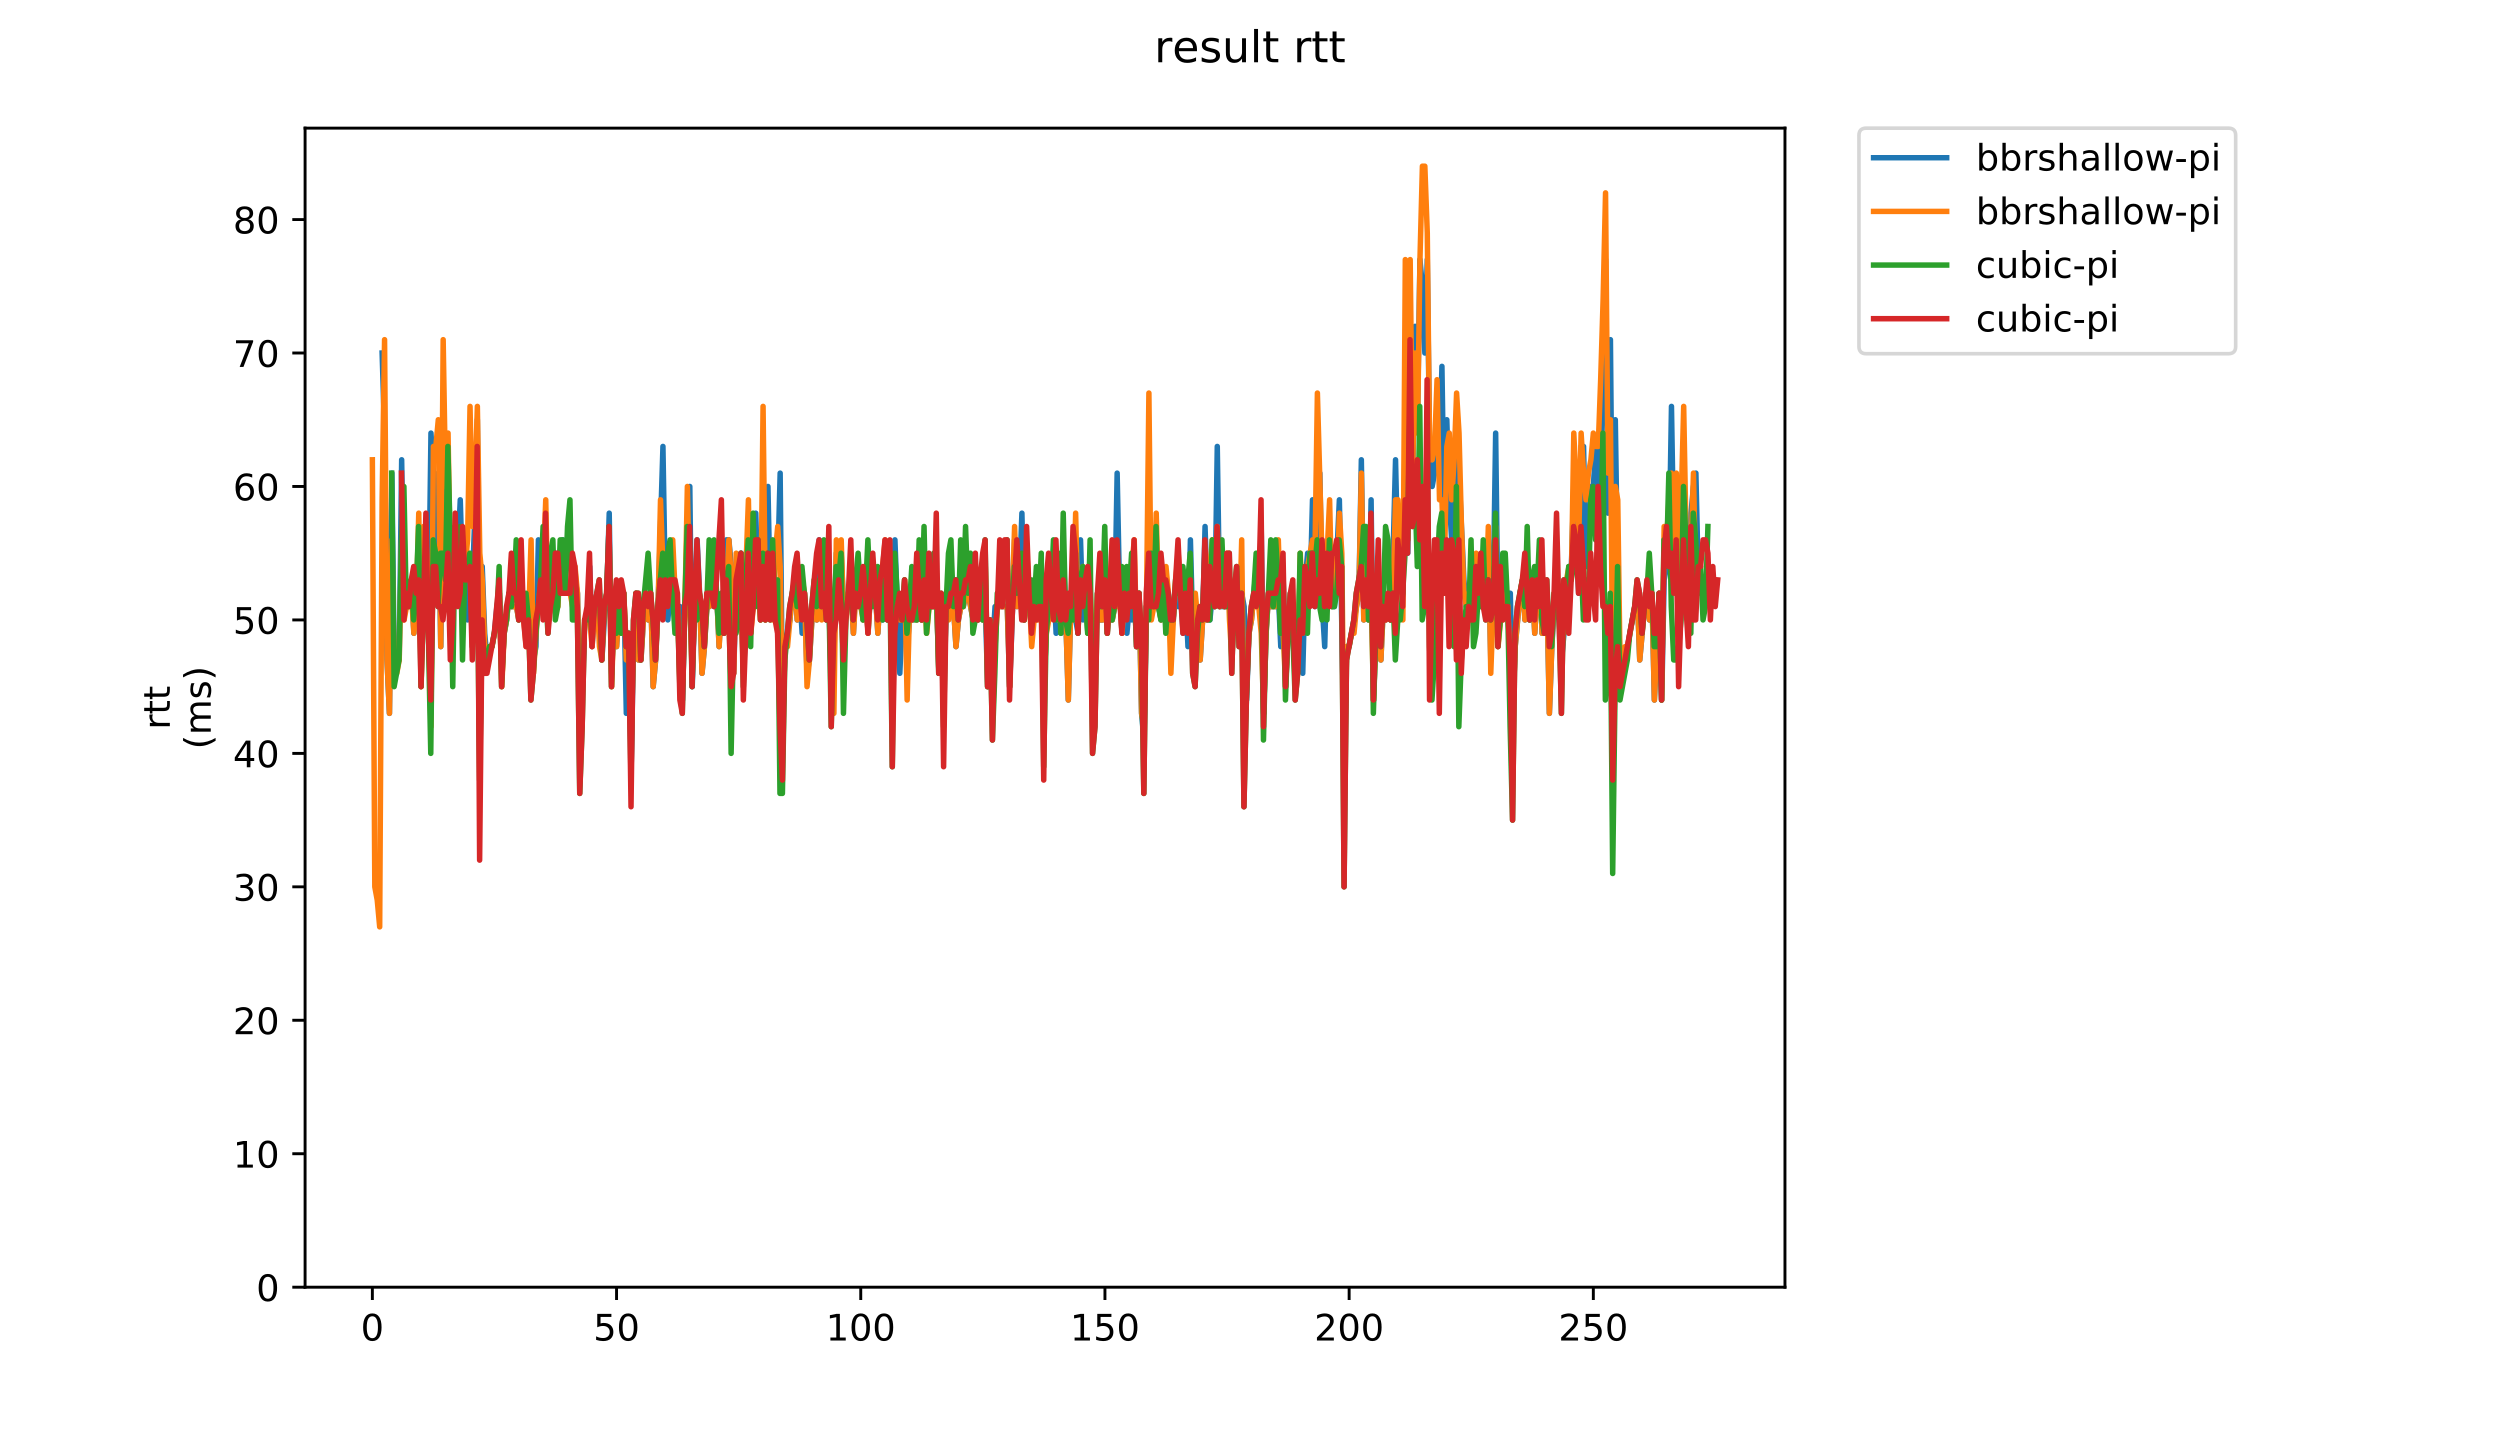 <?xml version="1.0" encoding="utf-8" standalone="no"?>
<!DOCTYPE svg PUBLIC "-//W3C//DTD SVG 1.1//EN"
  "http://www.w3.org/Graphics/SVG/1.1/DTD/svg11.dtd">
<!-- Created with matplotlib (https://matplotlib.org/) -->
<svg height="396pt" version="1.1" viewBox="0 0 684 396" width="684pt" xmlns="http://www.w3.org/2000/svg" xmlns:xlink="http://www.w3.org/1999/xlink">
 <defs>
  <style type="text/css">
*{stroke-linecap:butt;stroke-linejoin:round;}
  </style>
 </defs>
 <g id="figure_1">
  <g id="patch_1">
   <path d="M 0 396 
L 684 396 
L 684 0 
L 0 0 
z
" style="fill:#ffffff;"/>
  </g>
  <g id="axes_1">
   <g id="patch_2">
    <path d="M 83.472 352.174 
L 488.365 352.174 
L 488.365 35.062 
L 83.472 35.062 
z
" style="fill:#ffffff;"/>
   </g>
   <g id="matplotlib.axis_1">
    <g id="xtick_1">
     <g id="line2d_1">
      <defs>
       <path d="M 0 0 
L 0 3.5 
" id="m9c5bb0c636" style="stroke:#000000;stroke-width:0.8;"/>
      </defs>
      <g>
       <use style="stroke:#000000;stroke-width:0.8;" x="101.877" xlink:href="#m9c5bb0c636" y="352.174"/>
      </g>
     </g>
     <g id="text_1">
      <!-- 0 -->
      <defs>
       <path d="M 31.781 66.406 
Q 24.172 66.406 20.328 58.906 
Q 16.5 51.422 16.5 36.375 
Q 16.5 21.391 20.328 13.891 
Q 24.172 6.391 31.781 6.391 
Q 39.453 6.391 43.281 13.891 
Q 47.125 21.391 47.125 36.375 
Q 47.125 51.422 43.281 58.906 
Q 39.453 66.406 31.781 66.406 
z
M 31.781 74.219 
Q 44.047 74.219 50.516 64.516 
Q 56.984 54.828 56.984 36.375 
Q 56.984 17.969 50.516 8.266 
Q 44.047 -1.422 31.781 -1.422 
Q 19.531 -1.422 13.062 8.266 
Q 6.594 17.969 6.594 36.375 
Q 6.594 54.828 13.062 64.516 
Q 19.531 74.219 31.781 74.219 
z
" id="DejaVuSans-48"/>
      </defs>
      <g transform="translate(98.695 366.773)scale(0.1 -0.1)">
       <use xlink:href="#DejaVuSans-48"/>
      </g>
     </g>
    </g>
    <g id="xtick_2">
     <g id="line2d_2">
      <g>
       <use style="stroke:#000000;stroke-width:0.8;" x="168.689" xlink:href="#m9c5bb0c636" y="352.174"/>
      </g>
     </g>
     <g id="text_2">
      <!-- 50 -->
      <defs>
       <path d="M 10.797 72.906 
L 49.516 72.906 
L 49.516 64.594 
L 19.828 64.594 
L 19.828 46.734 
Q 21.969 47.469 24.109 47.828 
Q 26.266 48.188 28.422 48.188 
Q 40.625 48.188 47.75 41.5 
Q 54.891 34.812 54.891 23.391 
Q 54.891 11.625 47.562 5.094 
Q 40.234 -1.422 26.906 -1.422 
Q 22.312 -1.422 17.547 -0.641 
Q 12.797 0.141 7.719 1.703 
L 7.719 11.625 
Q 12.109 9.234 16.797 8.062 
Q 21.484 6.891 26.703 6.891 
Q 35.156 6.891 40.078 11.328 
Q 45.016 15.766 45.016 23.391 
Q 45.016 31 40.078 35.438 
Q 35.156 39.891 26.703 39.891 
Q 22.75 39.891 18.812 39.016 
Q 14.891 38.141 10.797 36.281 
z
" id="DejaVuSans-53"/>
      </defs>
      <g transform="translate(162.326 366.773)scale(0.1 -0.1)">
       <use xlink:href="#DejaVuSans-53"/>
       <use x="63.623" xlink:href="#DejaVuSans-48"/>
      </g>
     </g>
    </g>
    <g id="xtick_3">
     <g id="line2d_3">
      <g>
       <use style="stroke:#000000;stroke-width:0.8;" x="235.501" xlink:href="#m9c5bb0c636" y="352.174"/>
      </g>
     </g>
     <g id="text_3">
      <!-- 100 -->
      <defs>
       <path d="M 12.406 8.297 
L 28.516 8.297 
L 28.516 63.922 
L 10.984 60.406 
L 10.984 69.391 
L 28.422 72.906 
L 38.281 72.906 
L 38.281 8.297 
L 54.391 8.297 
L 54.391 0 
L 12.406 0 
z
" id="DejaVuSans-49"/>
      </defs>
      <g transform="translate(225.957 366.773)scale(0.1 -0.1)">
       <use xlink:href="#DejaVuSans-49"/>
       <use x="63.623" xlink:href="#DejaVuSans-48"/>
       <use x="127.246" xlink:href="#DejaVuSans-48"/>
      </g>
     </g>
    </g>
    <g id="xtick_4">
     <g id="line2d_4">
      <g>
       <use style="stroke:#000000;stroke-width:0.8;" x="302.312" xlink:href="#m9c5bb0c636" y="352.174"/>
      </g>
     </g>
     <g id="text_4">
      <!-- 150 -->
      <g transform="translate(292.769 366.773)scale(0.1 -0.1)">
       <use xlink:href="#DejaVuSans-49"/>
       <use x="63.623" xlink:href="#DejaVuSans-53"/>
       <use x="127.246" xlink:href="#DejaVuSans-48"/>
      </g>
     </g>
    </g>
    <g id="xtick_5">
     <g id="line2d_5">
      <g>
       <use style="stroke:#000000;stroke-width:0.8;" x="369.124" xlink:href="#m9c5bb0c636" y="352.174"/>
      </g>
     </g>
     <g id="text_5">
      <!-- 200 -->
      <defs>
       <path d="M 19.188 8.297 
L 53.609 8.297 
L 53.609 0 
L 7.328 0 
L 7.328 8.297 
Q 12.938 14.109 22.625 23.891 
Q 32.328 33.688 34.812 36.531 
Q 39.547 41.844 41.422 45.531 
Q 43.312 49.219 43.312 52.781 
Q 43.312 58.594 39.234 62.25 
Q 35.156 65.922 28.609 65.922 
Q 23.969 65.922 18.812 64.312 
Q 13.672 62.703 7.812 59.422 
L 7.812 69.391 
Q 13.766 71.781 18.938 73 
Q 24.125 74.219 28.422 74.219 
Q 39.75 74.219 46.484 68.547 
Q 53.219 62.891 53.219 53.422 
Q 53.219 48.922 51.531 44.891 
Q 49.859 40.875 45.406 35.406 
Q 44.188 33.984 37.641 27.219 
Q 31.109 20.453 19.188 8.297 
z
" id="DejaVuSans-50"/>
      </defs>
      <g transform="translate(359.581 366.773)scale(0.1 -0.1)">
       <use xlink:href="#DejaVuSans-50"/>
       <use x="63.623" xlink:href="#DejaVuSans-48"/>
       <use x="127.246" xlink:href="#DejaVuSans-48"/>
      </g>
     </g>
    </g>
    <g id="xtick_6">
     <g id="line2d_6">
      <g>
       <use style="stroke:#000000;stroke-width:0.8;" x="435.936" xlink:href="#m9c5bb0c636" y="352.174"/>
      </g>
     </g>
     <g id="text_6">
      <!-- 250 -->
      <g transform="translate(426.393 366.773)scale(0.1 -0.1)">
       <use xlink:href="#DejaVuSans-50"/>
       <use x="63.623" xlink:href="#DejaVuSans-53"/>
       <use x="127.246" xlink:href="#DejaVuSans-48"/>
      </g>
     </g>
    </g>
   </g>
   <g id="matplotlib.axis_2">
    <g id="ytick_1">
     <g id="line2d_7">
      <defs>
       <path d="M 0 0 
L -3.5 0 
" id="m8fbd1ae7d5" style="stroke:#000000;stroke-width:0.8;"/>
      </defs>
      <g>
       <use style="stroke:#000000;stroke-width:0.8;" x="83.472" xlink:href="#m8fbd1ae7d5" y="352.174"/>
      </g>
     </g>
     <g id="text_7">
      <!-- 0 -->
      <g transform="translate(70.11 355.973)scale(0.1 -0.1)">
       <use xlink:href="#DejaVuSans-48"/>
      </g>
     </g>
    </g>
    <g id="ytick_2">
     <g id="line2d_8">
      <g>
       <use style="stroke:#000000;stroke-width:0.8;" x="83.472" xlink:href="#m8fbd1ae7d5" y="315.662"/>
      </g>
     </g>
     <g id="text_8">
      <!-- 10 -->
      <g transform="translate(63.747 319.461)scale(0.1 -0.1)">
       <use xlink:href="#DejaVuSans-49"/>
       <use x="63.623" xlink:href="#DejaVuSans-48"/>
      </g>
     </g>
    </g>
    <g id="ytick_3">
     <g id="line2d_9">
      <g>
       <use style="stroke:#000000;stroke-width:0.8;" x="83.472" xlink:href="#m8fbd1ae7d5" y="279.149"/>
      </g>
     </g>
     <g id="text_9">
      <!-- 20 -->
      <g transform="translate(63.747 282.948)scale(0.1 -0.1)">
       <use xlink:href="#DejaVuSans-50"/>
       <use x="63.623" xlink:href="#DejaVuSans-48"/>
      </g>
     </g>
    </g>
    <g id="ytick_4">
     <g id="line2d_10">
      <g>
       <use style="stroke:#000000;stroke-width:0.8;" x="83.472" xlink:href="#m8fbd1ae7d5" y="242.636"/>
      </g>
     </g>
     <g id="text_10">
      <!-- 30 -->
      <defs>
       <path d="M 40.578 39.312 
Q 47.656 37.797 51.625 33 
Q 55.609 28.219 55.609 21.188 
Q 55.609 10.406 48.188 4.484 
Q 40.766 -1.422 27.094 -1.422 
Q 22.516 -1.422 17.656 -0.516 
Q 12.797 0.391 7.625 2.203 
L 7.625 11.719 
Q 11.719 9.328 16.594 8.109 
Q 21.484 6.891 26.812 6.891 
Q 36.078 6.891 40.938 10.547 
Q 45.797 14.203 45.797 21.188 
Q 45.797 27.641 41.281 31.266 
Q 36.766 34.906 28.719 34.906 
L 20.219 34.906 
L 20.219 43.016 
L 29.109 43.016 
Q 36.375 43.016 40.234 45.922 
Q 44.094 48.828 44.094 54.297 
Q 44.094 59.906 40.109 62.906 
Q 36.141 65.922 28.719 65.922 
Q 24.656 65.922 20.016 65.031 
Q 15.375 64.156 9.812 62.312 
L 9.812 71.094 
Q 15.438 72.656 20.344 73.438 
Q 25.25 74.219 29.594 74.219 
Q 40.828 74.219 47.359 69.109 
Q 53.906 64.016 53.906 55.328 
Q 53.906 49.266 50.438 45.094 
Q 46.969 40.922 40.578 39.312 
z
" id="DejaVuSans-51"/>
      </defs>
      <g transform="translate(63.747 246.436)scale(0.1 -0.1)">
       <use xlink:href="#DejaVuSans-51"/>
       <use x="63.623" xlink:href="#DejaVuSans-48"/>
      </g>
     </g>
    </g>
    <g id="ytick_5">
     <g id="line2d_11">
      <g>
       <use style="stroke:#000000;stroke-width:0.8;" x="83.472" xlink:href="#m8fbd1ae7d5" y="206.124"/>
      </g>
     </g>
     <g id="text_11">
      <!-- 40 -->
      <defs>
       <path d="M 37.797 64.312 
L 12.891 25.391 
L 37.797 25.391 
z
M 35.203 72.906 
L 47.609 72.906 
L 47.609 25.391 
L 58.016 25.391 
L 58.016 17.188 
L 47.609 17.188 
L 47.609 0 
L 37.797 0 
L 37.797 17.188 
L 4.891 17.188 
L 4.891 26.703 
z
" id="DejaVuSans-52"/>
      </defs>
      <g transform="translate(63.747 209.923)scale(0.1 -0.1)">
       <use xlink:href="#DejaVuSans-52"/>
       <use x="63.623" xlink:href="#DejaVuSans-48"/>
      </g>
     </g>
    </g>
    <g id="ytick_6">
     <g id="line2d_12">
      <g>
       <use style="stroke:#000000;stroke-width:0.8;" x="83.472" xlink:href="#m8fbd1ae7d5" y="169.611"/>
      </g>
     </g>
     <g id="text_12">
      <!-- 50 -->
      <g transform="translate(63.747 173.411)scale(0.1 -0.1)">
       <use xlink:href="#DejaVuSans-53"/>
       <use x="63.623" xlink:href="#DejaVuSans-48"/>
      </g>
     </g>
    </g>
    <g id="ytick_7">
     <g id="line2d_13">
      <g>
       <use style="stroke:#000000;stroke-width:0.8;" x="83.472" xlink:href="#m8fbd1ae7d5" y="133.099"/>
      </g>
     </g>
     <g id="text_13">
      <!-- 60 -->
      <defs>
       <path d="M 33.016 40.375 
Q 26.375 40.375 22.484 35.828 
Q 18.609 31.297 18.609 23.391 
Q 18.609 15.531 22.484 10.953 
Q 26.375 6.391 33.016 6.391 
Q 39.656 6.391 43.531 10.953 
Q 47.406 15.531 47.406 23.391 
Q 47.406 31.297 43.531 35.828 
Q 39.656 40.375 33.016 40.375 
z
M 52.594 71.297 
L 52.594 62.312 
Q 48.875 64.062 45.094 64.984 
Q 41.312 65.922 37.594 65.922 
Q 27.828 65.922 22.672 59.328 
Q 17.531 52.734 16.797 39.406 
Q 19.672 43.656 24.016 45.922 
Q 28.375 48.188 33.594 48.188 
Q 44.578 48.188 50.953 41.516 
Q 57.328 34.859 57.328 23.391 
Q 57.328 12.156 50.688 5.359 
Q 44.047 -1.422 33.016 -1.422 
Q 20.359 -1.422 13.672 8.266 
Q 6.984 17.969 6.984 36.375 
Q 6.984 53.656 15.188 63.938 
Q 23.391 74.219 37.203 74.219 
Q 40.922 74.219 44.703 73.484 
Q 48.484 72.75 52.594 71.297 
z
" id="DejaVuSans-54"/>
      </defs>
      <g transform="translate(63.747 136.898)scale(0.1 -0.1)">
       <use xlink:href="#DejaVuSans-54"/>
       <use x="63.623" xlink:href="#DejaVuSans-48"/>
      </g>
     </g>
    </g>
    <g id="ytick_8">
     <g id="line2d_14">
      <g>
       <use style="stroke:#000000;stroke-width:0.8;" x="83.472" xlink:href="#m8fbd1ae7d5" y="96.586"/>
      </g>
     </g>
     <g id="text_14">
      <!-- 70 -->
      <defs>
       <path d="M 8.203 72.906 
L 55.078 72.906 
L 55.078 68.703 
L 28.609 0 
L 18.312 0 
L 43.219 64.594 
L 8.203 64.594 
z
" id="DejaVuSans-55"/>
      </defs>
      <g transform="translate(63.747 100.385)scale(0.1 -0.1)">
       <use xlink:href="#DejaVuSans-55"/>
       <use x="63.623" xlink:href="#DejaVuSans-48"/>
      </g>
     </g>
    </g>
    <g id="ytick_9">
     <g id="line2d_15">
      <g>
       <use style="stroke:#000000;stroke-width:0.8;" x="83.472" xlink:href="#m8fbd1ae7d5" y="60.074"/>
      </g>
     </g>
     <g id="text_15">
      <!-- 80 -->
      <defs>
       <path d="M 31.781 34.625 
Q 24.75 34.625 20.719 30.859 
Q 16.703 27.094 16.703 20.516 
Q 16.703 13.922 20.719 10.156 
Q 24.75 6.391 31.781 6.391 
Q 38.812 6.391 42.859 10.172 
Q 46.922 13.969 46.922 20.516 
Q 46.922 27.094 42.891 30.859 
Q 38.875 34.625 31.781 34.625 
z
M 21.922 38.812 
Q 15.578 40.375 12.031 44.719 
Q 8.5 49.078 8.5 55.328 
Q 8.5 64.062 14.719 69.141 
Q 20.953 74.219 31.781 74.219 
Q 42.672 74.219 48.875 69.141 
Q 55.078 64.062 55.078 55.328 
Q 55.078 49.078 51.531 44.719 
Q 48 40.375 41.703 38.812 
Q 48.828 37.156 52.797 32.312 
Q 56.781 27.484 56.781 20.516 
Q 56.781 9.906 50.312 4.234 
Q 43.844 -1.422 31.781 -1.422 
Q 19.734 -1.422 13.25 4.234 
Q 6.781 9.906 6.781 20.516 
Q 6.781 27.484 10.781 32.312 
Q 14.797 37.156 21.922 38.812 
z
M 18.312 54.391 
Q 18.312 48.734 21.844 45.562 
Q 25.391 42.391 31.781 42.391 
Q 38.141 42.391 41.719 45.562 
Q 45.312 48.734 45.312 54.391 
Q 45.312 60.062 41.719 63.234 
Q 38.141 66.406 31.781 66.406 
Q 25.391 66.406 21.844 63.234 
Q 18.312 60.062 18.312 54.391 
z
" id="DejaVuSans-56"/>
      </defs>
      <g transform="translate(63.747 63.873)scale(0.1 -0.1)">
       <use xlink:href="#DejaVuSans-56"/>
       <use x="63.623" xlink:href="#DejaVuSans-48"/>
      </g>
     </g>
    </g>
    <g id="text_16">
     <!-- rtt -->
     <defs>
      <path d="M 41.109 46.297 
Q 39.594 47.172 37.812 47.578 
Q 36.031 48 33.891 48 
Q 26.266 48 22.188 43.047 
Q 18.109 38.094 18.109 28.812 
L 18.109 0 
L 9.078 0 
L 9.078 54.688 
L 18.109 54.688 
L 18.109 46.188 
Q 20.953 51.172 25.484 53.578 
Q 30.031 56 36.531 56 
Q 37.453 56 38.578 55.875 
Q 39.703 55.766 41.062 55.516 
z
" id="DejaVuSans-114"/>
      <path d="M 18.312 70.219 
L 18.312 54.688 
L 36.812 54.688 
L 36.812 47.703 
L 18.312 47.703 
L 18.312 18.016 
Q 18.312 11.328 20.141 9.422 
Q 21.969 7.516 27.594 7.516 
L 36.812 7.516 
L 36.812 0 
L 27.594 0 
Q 17.188 0 13.234 3.875 
Q 9.281 7.766 9.281 18.016 
L 9.281 47.703 
L 2.688 47.703 
L 2.688 54.688 
L 9.281 54.688 
L 9.281 70.219 
z
" id="DejaVuSans-116"/>
     </defs>
     <g transform="translate(46.47 199.594)rotate(-90)scale(0.1 -0.1)">
      <use xlink:href="#DejaVuSans-114"/>
      <use x="41.113" xlink:href="#DejaVuSans-116"/>
      <use x="80.322" xlink:href="#DejaVuSans-116"/>
     </g>
     <!-- (ms) -->
     <defs>
      <path d="M 31 75.875 
Q 24.469 64.656 21.281 53.656 
Q 18.109 42.672 18.109 31.391 
Q 18.109 20.125 21.312 9.062 
Q 24.516 -2 31 -13.188 
L 23.188 -13.188 
Q 15.875 -1.703 12.234 9.375 
Q 8.594 20.453 8.594 31.391 
Q 8.594 42.281 12.203 53.312 
Q 15.828 64.359 23.188 75.875 
z
" id="DejaVuSans-40"/>
      <path d="M 52 44.188 
Q 55.375 50.25 60.062 53.125 
Q 64.75 56 71.094 56 
Q 79.641 56 84.281 50.016 
Q 88.922 44.047 88.922 33.016 
L 88.922 0 
L 79.891 0 
L 79.891 32.719 
Q 79.891 40.578 77.094 44.375 
Q 74.312 48.188 68.609 48.188 
Q 61.625 48.188 57.562 43.547 
Q 53.516 38.922 53.516 30.906 
L 53.516 0 
L 44.484 0 
L 44.484 32.719 
Q 44.484 40.625 41.703 44.406 
Q 38.922 48.188 33.109 48.188 
Q 26.219 48.188 22.156 43.531 
Q 18.109 38.875 18.109 30.906 
L 18.109 0 
L 9.078 0 
L 9.078 54.688 
L 18.109 54.688 
L 18.109 46.188 
Q 21.188 51.219 25.484 53.609 
Q 29.781 56 35.688 56 
Q 41.656 56 45.828 52.969 
Q 50 49.953 52 44.188 
z
" id="DejaVuSans-109"/>
      <path d="M 44.281 53.078 
L 44.281 44.578 
Q 40.484 46.531 36.375 47.5 
Q 32.281 48.484 27.875 48.484 
Q 21.188 48.484 17.844 46.438 
Q 14.5 44.391 14.5 40.281 
Q 14.5 37.156 16.891 35.375 
Q 19.281 33.594 26.516 31.984 
L 29.594 31.297 
Q 39.156 29.25 43.188 25.516 
Q 47.219 21.781 47.219 15.094 
Q 47.219 7.469 41.188 3.016 
Q 35.156 -1.422 24.609 -1.422 
Q 20.219 -1.422 15.453 -0.562 
Q 10.688 0.297 5.422 2 
L 5.422 11.281 
Q 10.406 8.688 15.234 7.391 
Q 20.062 6.109 24.812 6.109 
Q 31.156 6.109 34.562 8.281 
Q 37.984 10.453 37.984 14.406 
Q 37.984 18.062 35.516 20.016 
Q 33.062 21.969 24.703 23.781 
L 21.578 24.516 
Q 13.234 26.266 9.516 29.906 
Q 5.812 33.547 5.812 39.891 
Q 5.812 47.609 11.281 51.797 
Q 16.75 56 26.812 56 
Q 31.781 56 36.172 55.266 
Q 40.578 54.547 44.281 53.078 
z
" id="DejaVuSans-115"/>
      <path d="M 8.016 75.875 
L 15.828 75.875 
Q 23.141 64.359 26.781 53.312 
Q 30.422 42.281 30.422 31.391 
Q 30.422 20.453 26.781 9.375 
Q 23.141 -1.703 15.828 -13.188 
L 8.016 -13.188 
Q 14.5 -2 17.703 9.062 
Q 20.906 20.125 20.906 31.391 
Q 20.906 42.672 17.703 53.656 
Q 14.5 64.656 8.016 75.875 
z
" id="DejaVuSans-41"/>
     </defs>
     <g transform="translate(57.668 204.995)rotate(-90)scale(0.1 -0.1)">
      <use xlink:href="#DejaVuSans-40"/>
      <use x="39.014" xlink:href="#DejaVuSans-109"/>
      <use x="136.426" xlink:href="#DejaVuSans-115"/>
      <use x="188.525" xlink:href="#DejaVuSans-41"/>
     </g>
    </g>
   </g>
   <g id="line2d_16">
    <path clip-path="url(#pcc30ebbf37)" d="M 104.548 96.586 
L 105.216 118.494 
L 105.884 180.565 
L 106.552 195.17 
L 107.22 129.447 
L 107.888 184.216 
L 108.556 180.565 
L 109.225 180.565 
L 109.893 125.796 
L 110.561 165.96 
L 111.229 162.309 
L 111.897 162.309 
L 112.565 158.658 
L 113.233 173.263 
L 113.901 162.309 
L 114.57 162.309 
L 115.238 169.611 
L 115.906 165.96 
L 116.574 151.355 
L 117.242 169.611 
L 117.91 118.494 
L 118.578 129.447 
L 119.246 155.006 
L 119.914 129.447 
L 120.583 176.914 
L 121.251 129.447 
L 121.919 158.658 
L 122.587 147.704 
L 123.255 158.658 
L 123.923 151.355 
L 125.259 151.355 
L 125.928 136.75 
L 126.596 158.658 
L 127.264 155.006 
L 127.932 169.611 
L 128.6 155.006 
L 129.268 158.658 
L 129.936 140.401 
L 130.604 114.842 
L 131.273 209.775 
L 131.941 155.006 
L 132.609 173.263 
L 133.277 180.565 
L 133.945 176.914 
L 134.613 176.914 
L 135.281 173.263 
L 135.949 165.96 
L 136.617 162.309 
L 137.286 184.216 
L 137.954 173.263 
L 138.622 169.611 
L 139.29 162.309 
L 139.958 165.96 
L 141.294 165.96 
L 141.962 169.611 
L 142.631 162.309 
L 143.299 169.611 
L 144.635 169.611 
L 145.303 165.96 
L 145.971 180.565 
L 146.639 176.914 
L 147.307 147.704 
L 147.975 155.006 
L 148.644 165.96 
L 149.312 162.309 
L 149.98 169.611 
L 151.316 162.309 
L 151.984 151.355 
L 152.652 162.309 
L 153.32 151.355 
L 153.989 147.704 
L 154.657 162.309 
L 155.993 162.309 
L 156.661 155.006 
L 157.997 162.309 
L 158.665 198.821 
L 159.334 187.868 
L 160.002 169.611 
L 160.67 169.611 
L 161.338 155.006 
L 162.006 176.914 
L 162.674 165.96 
L 163.342 162.309 
L 164.01 162.309 
L 164.678 180.565 
L 165.347 169.611 
L 166.015 162.309 
L 166.683 140.401 
L 167.351 184.216 
L 168.019 165.96 
L 168.687 176.914 
L 169.355 165.96 
L 170.023 173.263 
L 170.692 162.309 
L 171.36 195.17 
L 172.028 173.263 
L 172.696 209.775 
L 173.364 173.263 
L 174.032 162.309 
L 174.7 180.565 
L 175.368 180.565 
L 176.037 169.611 
L 176.705 162.309 
L 177.373 169.611 
L 178.041 162.309 
L 178.709 187.868 
L 179.377 180.565 
L 180.045 165.96 
L 181.381 122.145 
L 182.05 162.309 
L 182.718 169.611 
L 183.386 162.309 
L 184.722 162.309 
L 185.39 165.96 
L 186.058 165.96 
L 186.726 191.519 
L 187.395 165.96 
L 188.063 151.355 
L 188.731 133.099 
L 189.399 187.868 
L 190.067 165.96 
L 190.735 147.704 
L 191.403 162.309 
L 192.071 184.216 
L 192.74 176.914 
L 193.408 165.96 
L 194.076 165.96 
L 194.744 162.309 
L 195.412 165.96 
L 196.08 162.309 
L 196.748 176.914 
L 197.416 162.309 
L 198.084 173.263 
L 198.753 147.704 
L 199.421 147.704 
L 200.089 155.006 
L 200.757 184.216 
L 201.425 158.658 
L 202.093 169.611 
L 202.761 151.355 
L 203.429 184.216 
L 204.098 169.611 
L 204.766 151.355 
L 205.434 169.611 
L 206.102 165.96 
L 206.77 140.401 
L 207.438 162.309 
L 208.106 165.96 
L 208.774 144.053 
L 209.443 165.96 
L 210.111 133.099 
L 210.779 165.96 
L 211.447 165.96 
L 212.115 151.355 
L 212.783 155.006 
L 213.451 129.447 
L 214.119 198.821 
L 214.787 176.914 
L 216.124 169.611 
L 216.792 162.309 
L 217.46 158.658 
L 218.128 169.611 
L 218.796 162.309 
L 219.464 173.263 
L 220.132 162.309 
L 220.801 184.216 
L 221.469 180.565 
L 222.137 169.611 
L 222.805 162.309 
L 223.473 169.611 
L 224.141 147.704 
L 224.809 165.96 
L 225.477 165.96 
L 226.145 169.611 
L 226.814 165.96 
L 227.482 187.868 
L 228.15 180.565 
L 228.818 151.355 
L 229.486 162.309 
L 230.154 151.355 
L 230.822 165.96 
L 231.49 165.96 
L 232.827 158.658 
L 233.495 173.263 
L 234.163 158.658 
L 234.831 165.96 
L 235.499 162.309 
L 236.167 169.611 
L 236.835 162.309 
L 237.504 173.263 
L 238.172 162.309 
L 238.84 155.006 
L 239.508 162.309 
L 240.176 173.263 
L 240.844 162.309 
L 241.512 169.611 
L 242.18 162.309 
L 242.848 169.611 
L 243.517 162.309 
L 244.185 191.519 
L 244.853 147.704 
L 246.189 184.216 
L 246.857 169.611 
L 247.525 162.309 
L 248.193 176.914 
L 248.862 169.611 
L 249.53 169.611 
L 250.198 165.96 
L 250.866 169.611 
L 251.534 165.96 
L 252.202 169.611 
L 252.87 151.355 
L 253.538 169.611 
L 254.207 155.006 
L 254.875 165.96 
L 255.543 165.96 
L 256.211 162.309 
L 256.879 184.216 
L 257.547 165.96 
L 258.215 187.868 
L 258.883 165.96 
L 259.551 158.658 
L 260.888 165.96 
L 261.556 176.914 
L 262.224 169.611 
L 262.892 165.96 
L 263.56 165.96 
L 264.228 162.309 
L 264.896 162.309 
L 266.233 169.611 
L 267.569 169.611 
L 268.237 162.309 
L 268.905 169.611 
L 269.573 165.96 
L 270.241 187.868 
L 270.91 169.611 
L 271.578 176.914 
L 272.246 165.96 
L 275.586 165.96 
L 276.254 187.868 
L 276.923 169.611 
L 277.591 147.704 
L 278.259 165.96 
L 278.927 158.658 
L 279.595 140.401 
L 280.263 169.611 
L 281.599 162.309 
L 282.936 169.611 
L 283.604 158.658 
L 284.272 165.96 
L 284.94 165.96 
L 285.608 187.868 
L 286.276 173.263 
L 286.944 155.006 
L 287.613 165.96 
L 288.281 158.658 
L 288.949 173.263 
L 289.617 155.006 
L 290.285 173.263 
L 290.953 151.355 
L 291.621 169.611 
L 292.289 191.519 
L 292.957 165.96 
L 293.626 158.658 
L 294.294 169.611 
L 294.962 173.263 
L 295.63 147.704 
L 296.298 169.611 
L 296.966 162.309 
L 297.634 173.263 
L 298.302 165.96 
L 298.971 184.216 
L 299.639 180.565 
L 300.307 162.309 
L 300.975 169.611 
L 301.643 169.611 
L 302.311 162.309 
L 302.979 173.263 
L 303.647 162.309 
L 304.316 169.611 
L 304.984 165.96 
L 305.652 129.447 
L 306.32 162.309 
L 306.988 173.263 
L 307.656 162.309 
L 308.324 173.263 
L 308.992 165.96 
L 309.66 169.611 
L 310.329 162.309 
L 310.997 176.914 
L 311.665 162.309 
L 312.333 195.17 
L 313.001 202.473 
L 313.669 165.96 
L 314.337 162.309 
L 315.005 165.96 
L 315.674 165.96 
L 316.342 158.658 
L 317.01 165.96 
L 317.678 169.611 
L 318.346 162.309 
L 319.682 162.309 
L 320.35 173.263 
L 321.018 169.611 
L 321.687 162.309 
L 322.355 165.96 
L 323.023 162.309 
L 323.691 173.263 
L 324.359 162.309 
L 325.027 176.914 
L 325.695 147.704 
L 326.363 173.263 
L 327.032 169.611 
L 327.7 169.611 
L 328.368 180.565 
L 329.036 169.611 
L 329.704 144.053 
L 330.372 165.96 
L 331.04 169.611 
L 331.708 162.309 
L 332.377 165.96 
L 333.045 122.145 
L 333.713 165.96 
L 335.717 165.96 
L 336.385 158.658 
L 337.053 180.565 
L 337.721 162.309 
L 338.39 173.263 
L 339.058 173.263 
L 339.726 162.309 
L 340.394 165.96 
L 341.062 191.519 
L 341.73 173.263 
L 342.398 169.611 
L 343.735 155.006 
L 344.403 165.96 
L 345.071 144.053 
L 345.739 195.17 
L 346.407 173.263 
L 347.075 162.309 
L 347.743 165.96 
L 349.08 165.96 
L 349.748 162.309 
L 350.416 176.914 
L 351.084 158.658 
L 351.752 187.868 
L 352.42 173.263 
L 353.088 162.309 
L 353.756 169.611 
L 354.424 169.611 
L 355.093 180.565 
L 355.761 155.006 
L 356.429 184.216 
L 357.097 158.658 
L 357.765 151.355 
L 358.433 162.309 
L 359.101 136.75 
L 359.769 165.96 
L 360.438 158.658 
L 361.106 129.447 
L 361.774 165.96 
L 362.442 176.914 
L 363.11 151.355 
L 363.778 151.355 
L 364.446 165.96 
L 365.114 165.96 
L 366.451 136.75 
L 367.787 206.124 
L 368.455 176.914 
L 369.123 176.914 
L 371.796 162.309 
L 372.464 125.796 
L 373.132 169.611 
L 373.8 151.355 
L 374.468 169.611 
L 375.136 136.75 
L 375.804 191.519 
L 376.472 173.263 
L 377.141 162.309 
L 377.809 180.565 
L 378.477 165.96 
L 379.145 169.611 
L 379.813 165.96 
L 380.481 169.611 
L 381.149 151.355 
L 381.817 125.796 
L 382.486 155.006 
L 383.154 151.355 
L 383.822 162.309 
L 384.49 114.842 
L 385.158 151.355 
L 385.826 92.935 
L 386.494 133.099 
L 387.162 89.284 
L 387.83 114.842 
L 388.499 71.027 
L 389.167 78.33 
L 389.835 96.586 
L 390.503 71.027 
L 391.171 125.796 
L 391.839 133.099 
L 392.507 129.447 
L 393.175 122.145 
L 393.844 125.796 
L 394.512 100.237 
L 395.18 144.053 
L 395.848 114.842 
L 396.516 136.75 
L 397.184 147.704 
L 397.852 140.401 
L 398.52 114.842 
L 400.525 158.658 
L 401.193 165.96 
L 401.861 162.309 
L 402.529 162.309 
L 403.197 165.96 
L 403.865 165.96 
L 404.533 162.309 
L 405.87 162.309 
L 406.538 165.96 
L 407.206 147.704 
L 407.874 180.565 
L 408.542 162.309 
L 409.21 118.494 
L 409.878 173.263 
L 411.883 162.309 
L 413.219 162.309 
L 413.887 195.17 
L 414.555 176.914 
L 415.891 162.309 
L 416.56 158.658 
L 417.228 169.611 
L 417.896 162.309 
L 418.564 169.611 
L 419.232 158.658 
L 419.9 173.263 
L 420.568 162.309 
L 421.236 155.006 
L 421.905 173.263 
L 422.573 173.263 
L 423.241 162.309 
L 423.909 195.17 
L 424.577 176.914 
L 425.245 165.96 
L 425.913 165.96 
L 426.581 169.611 
L 427.25 180.565 
L 428.586 165.96 
L 429.254 155.006 
L 429.922 155.006 
L 430.59 133.099 
L 431.926 162.309 
L 432.594 122.145 
L 433.263 122.145 
L 433.931 155.006 
L 434.599 151.355 
L 435.267 133.099 
L 435.935 133.099 
L 436.603 122.145 
L 437.271 140.401 
L 437.939 129.447 
L 438.608 96.586 
L 439.276 71.027 
L 439.944 140.401 
L 440.612 92.935 
L 441.28 165.96 
L 441.948 114.842 
L 442.616 158.658 
L 443.284 184.216 
L 443.953 184.216 
L 447.961 162.309 
L 448.629 180.565 
L 449.966 165.96 
L 450.634 162.309 
L 451.302 169.611 
L 451.97 162.309 
L 452.638 191.519 
L 453.974 162.309 
L 454.642 191.519 
L 455.311 158.658 
L 456.647 151.355 
L 457.315 111.191 
L 457.983 151.355 
L 458.651 147.704 
L 459.319 162.309 
L 459.987 144.053 
L 460.656 133.099 
L 461.324 162.309 
L 461.992 162.309 
L 462.66 140.401 
L 463.328 133.099 
L 463.996 129.447 
L 464.664 158.658 
L 464.664 158.658 
" style="fill:none;stroke:#1f77b4;stroke-linecap:square;stroke-width:1.5;"/>
   </g>
   <g id="line2d_17">
    <path clip-path="url(#pcc30ebbf37)" d="M 101.877 125.796 
L 102.545 242.636 
L 103.213 246.288 
L 103.881 253.59 
L 104.549 136.75 
L 105.217 92.935 
L 105.885 180.565 
L 106.553 195.17 
L 107.222 147.704 
L 107.89 184.216 
L 108.558 184.216 
L 109.226 180.565 
L 109.894 147.704 
L 110.562 169.611 
L 111.23 165.96 
L 111.898 165.96 
L 112.566 162.309 
L 113.235 173.263 
L 113.903 165.96 
L 114.571 140.401 
L 115.239 187.868 
L 115.907 144.053 
L 116.575 147.704 
L 117.243 169.611 
L 117.911 198.821 
L 118.58 122.145 
L 119.248 122.145 
L 119.916 114.842 
L 120.584 176.914 
L 121.252 92.935 
L 121.92 133.099 
L 122.588 118.494 
L 123.256 158.658 
L 123.925 151.355 
L 124.593 147.704 
L 125.929 147.704 
L 126.597 155.006 
L 127.265 155.006 
L 127.933 147.704 
L 128.601 111.191 
L 129.269 144.053 
L 129.938 133.099 
L 130.606 111.191 
L 131.274 151.355 
L 131.942 158.658 
L 132.61 176.914 
L 133.278 180.565 
L 133.946 176.914 
L 134.614 176.914 
L 135.951 169.611 
L 136.619 162.309 
L 137.287 187.868 
L 137.955 173.263 
L 138.623 169.611 
L 139.291 162.309 
L 139.959 165.96 
L 141.296 165.96 
L 141.964 169.611 
L 142.632 162.309 
L 143.968 176.914 
L 144.636 169.611 
L 145.304 147.704 
L 145.972 184.216 
L 146.641 173.263 
L 147.977 158.658 
L 148.645 155.006 
L 149.313 136.75 
L 149.981 169.611 
L 150.649 165.96 
L 151.317 165.96 
L 151.986 155.006 
L 152.654 165.96 
L 153.322 151.355 
L 153.99 162.309 
L 155.994 162.309 
L 156.662 165.96 
L 157.331 155.006 
L 157.999 162.309 
L 158.667 198.821 
L 160.003 169.611 
L 161.339 169.611 
L 162.007 176.914 
L 162.675 165.96 
L 163.344 162.309 
L 164.012 176.914 
L 164.68 180.565 
L 165.348 165.96 
L 166.016 162.309 
L 166.684 147.704 
L 167.352 187.868 
L 168.02 165.96 
L 168.689 176.914 
L 169.357 165.96 
L 170.025 173.263 
L 170.693 162.309 
L 171.361 180.565 
L 172.029 173.263 
L 172.697 202.473 
L 173.365 173.263 
L 174.033 162.309 
L 174.702 180.565 
L 175.37 180.565 
L 176.038 169.611 
L 176.706 162.309 
L 177.374 169.611 
L 178.042 162.309 
L 178.71 187.868 
L 179.378 180.565 
L 180.047 165.96 
L 180.715 136.75 
L 181.383 155.006 
L 182.051 162.309 
L 182.719 155.006 
L 183.387 162.309 
L 184.055 147.704 
L 184.723 162.309 
L 185.392 165.96 
L 186.06 187.868 
L 186.728 187.868 
L 187.396 165.96 
L 188.064 133.099 
L 188.732 165.96 
L 189.4 184.216 
L 190.068 165.96 
L 190.736 155.006 
L 191.405 162.309 
L 192.073 184.216 
L 192.741 176.914 
L 193.409 165.96 
L 194.077 165.96 
L 194.745 162.309 
L 195.413 151.355 
L 196.081 162.309 
L 196.75 176.914 
L 197.418 165.96 
L 198.086 173.263 
L 198.754 162.309 
L 199.422 147.704 
L 200.09 158.658 
L 200.758 184.216 
L 201.426 151.355 
L 202.095 169.611 
L 202.763 165.96 
L 203.431 184.216 
L 204.099 155.006 
L 204.767 136.75 
L 205.435 173.263 
L 206.103 165.96 
L 206.771 162.309 
L 207.439 162.309 
L 208.108 169.611 
L 208.776 111.191 
L 209.444 169.611 
L 210.112 162.309 
L 211.448 169.611 
L 212.116 151.355 
L 212.784 144.053 
L 213.453 155.006 
L 214.121 198.821 
L 214.789 176.914 
L 215.457 176.914 
L 216.793 162.309 
L 217.461 158.658 
L 218.129 169.611 
L 218.798 162.309 
L 219.466 158.658 
L 220.134 162.309 
L 220.802 187.868 
L 221.47 180.565 
L 222.138 169.611 
L 222.806 162.309 
L 223.474 169.611 
L 224.142 162.309 
L 224.811 169.611 
L 225.479 165.96 
L 226.147 169.611 
L 226.815 165.96 
L 228.151 195.17 
L 228.819 147.704 
L 229.487 158.658 
L 230.156 147.704 
L 230.824 169.611 
L 232.16 162.309 
L 232.828 162.309 
L 233.496 173.263 
L 234.164 162.309 
L 234.832 155.006 
L 235.501 165.96 
L 236.169 169.611 
L 236.837 162.309 
L 237.505 173.263 
L 238.173 162.309 
L 238.841 155.006 
L 239.509 162.309 
L 240.177 173.263 
L 240.845 162.309 
L 242.182 147.704 
L 242.85 169.611 
L 243.518 162.309 
L 244.186 187.868 
L 244.854 158.658 
L 245.522 165.96 
L 246.19 169.611 
L 246.859 169.611 
L 247.527 158.658 
L 248.195 191.519 
L 248.863 165.96 
L 249.531 169.611 
L 250.199 165.96 
L 250.867 169.611 
L 251.535 165.96 
L 252.204 169.611 
L 252.872 162.309 
L 253.54 173.263 
L 254.208 165.96 
L 255.544 165.96 
L 256.212 162.309 
L 256.88 184.216 
L 257.548 165.96 
L 258.885 165.96 
L 259.553 169.611 
L 260.221 162.309 
L 260.889 165.96 
L 261.557 176.914 
L 262.225 169.611 
L 262.893 165.96 
L 263.562 165.96 
L 264.23 162.309 
L 264.898 162.309 
L 266.234 169.611 
L 267.57 169.611 
L 268.238 162.309 
L 268.906 169.611 
L 269.575 155.006 
L 270.243 187.868 
L 270.911 169.611 
L 271.579 176.914 
L 272.247 176.914 
L 272.915 165.96 
L 275.588 165.96 
L 276.256 187.868 
L 277.592 144.053 
L 278.26 165.96 
L 278.928 158.658 
L 279.596 158.658 
L 280.265 169.611 
L 280.933 151.355 
L 281.601 162.309 
L 282.269 176.914 
L 282.937 169.611 
L 284.273 169.611 
L 284.941 165.96 
L 285.609 187.868 
L 286.278 173.263 
L 287.614 165.96 
L 288.282 155.006 
L 288.95 158.658 
L 289.618 169.611 
L 290.286 169.611 
L 290.954 162.309 
L 291.623 169.611 
L 292.291 191.519 
L 292.959 165.96 
L 293.627 169.611 
L 294.295 140.401 
L 294.963 169.611 
L 295.631 158.658 
L 296.299 155.006 
L 296.968 158.658 
L 297.636 173.263 
L 298.304 162.309 
L 298.972 180.565 
L 299.64 176.914 
L 300.308 162.309 
L 300.976 169.611 
L 301.644 169.611 
L 302.312 162.309 
L 302.981 173.263 
L 303.649 162.309 
L 304.317 169.611 
L 304.985 165.96 
L 305.653 165.96 
L 306.321 162.309 
L 306.989 173.263 
L 307.657 162.309 
L 308.326 158.658 
L 308.994 165.96 
L 309.662 155.006 
L 310.33 147.704 
L 310.998 176.914 
L 311.666 162.309 
L 312.334 195.17 
L 313.002 198.821 
L 313.671 165.96 
L 314.339 107.54 
L 315.007 169.611 
L 315.675 165.96 
L 316.343 140.401 
L 317.011 165.96 
L 317.679 169.611 
L 319.015 155.006 
L 319.684 162.309 
L 320.352 184.216 
L 321.02 169.611 
L 321.688 158.658 
L 322.356 151.355 
L 323.024 162.309 
L 325.697 162.309 
L 326.365 173.263 
L 327.033 162.309 
L 327.701 169.611 
L 328.369 180.565 
L 329.037 169.611 
L 329.705 169.611 
L 330.374 165.96 
L 331.042 155.006 
L 331.71 147.704 
L 332.378 165.96 
L 333.046 144.053 
L 333.714 165.96 
L 334.382 151.355 
L 335.05 165.96 
L 335.718 151.355 
L 336.387 169.611 
L 337.055 180.565 
L 337.723 162.309 
L 338.391 158.658 
L 339.059 173.263 
L 339.727 147.704 
L 340.395 206.124 
L 341.063 187.868 
L 341.732 173.263 
L 342.4 169.611 
L 343.068 162.309 
L 343.736 165.96 
L 344.404 165.96 
L 345.072 173.263 
L 345.74 195.17 
L 346.408 173.263 
L 347.077 162.309 
L 347.745 165.96 
L 349.081 165.96 
L 349.749 147.704 
L 350.417 169.611 
L 351.085 173.263 
L 351.753 187.868 
L 352.421 173.263 
L 353.09 162.309 
L 353.758 169.611 
L 354.426 169.611 
L 355.094 180.565 
L 355.762 151.355 
L 356.43 173.263 
L 357.098 169.611 
L 357.766 155.006 
L 359.103 147.704 
L 359.771 151.355 
L 360.439 107.54 
L 361.775 155.006 
L 362.443 165.96 
L 363.779 136.75 
L 364.448 165.96 
L 365.116 151.355 
L 365.784 162.309 
L 366.452 140.401 
L 367.12 151.355 
L 367.788 213.426 
L 368.456 176.914 
L 369.124 176.914 
L 369.793 173.263 
L 370.461 173.263 
L 371.129 165.96 
L 371.797 162.309 
L 372.465 129.447 
L 373.133 169.611 
L 373.801 162.309 
L 374.469 169.611 
L 375.138 162.309 
L 375.806 191.519 
L 376.474 173.263 
L 377.142 162.309 
L 377.81 180.565 
L 378.478 165.96 
L 379.146 169.611 
L 379.814 165.96 
L 380.482 169.611 
L 381.151 162.309 
L 381.819 136.75 
L 382.487 136.75 
L 383.155 151.355 
L 383.823 169.611 
L 384.491 71.027 
L 385.159 147.704 
L 385.827 71.027 
L 386.496 129.447 
L 387.164 96.586 
L 387.832 118.494 
L 388.5 71.027 
L 389.168 45.469 
L 389.836 45.469 
L 390.504 63.725 
L 391.172 125.796 
L 391.841 125.796 
L 392.509 122.145 
L 393.177 103.889 
L 393.845 136.75 
L 394.513 136.75 
L 395.181 155.006 
L 395.849 122.145 
L 396.517 118.494 
L 397.185 136.75 
L 397.854 125.796 
L 398.522 107.54 
L 399.19 118.494 
L 399.858 144.053 
L 400.526 162.309 
L 401.194 165.96 
L 401.862 162.309 
L 402.53 165.96 
L 403.199 165.96 
L 403.867 151.355 
L 404.535 162.309 
L 405.203 165.96 
L 406.539 165.96 
L 407.207 144.053 
L 407.875 184.216 
L 408.544 165.96 
L 409.212 144.053 
L 409.88 176.914 
L 410.548 169.611 
L 411.216 169.611 
L 411.884 162.309 
L 412.552 165.96 
L 413.22 184.216 
L 413.888 195.17 
L 414.557 176.914 
L 415.893 162.309 
L 416.561 158.658 
L 417.229 169.611 
L 417.897 165.96 
L 418.565 169.611 
L 419.233 158.658 
L 419.902 173.263 
L 421.238 151.355 
L 421.906 173.263 
L 422.574 173.263 
L 423.242 162.309 
L 423.91 195.17 
L 424.578 176.914 
L 425.247 162.309 
L 425.915 165.96 
L 426.583 165.96 
L 427.251 180.565 
L 428.587 158.658 
L 429.255 155.006 
L 429.923 158.658 
L 430.591 118.494 
L 431.928 147.704 
L 432.596 118.494 
L 433.264 129.447 
L 433.932 136.75 
L 434.6 129.447 
L 435.268 125.796 
L 435.936 118.494 
L 436.605 122.145 
L 437.273 122.145 
L 437.941 103.889 
L 438.609 81.981 
L 439.277 52.771 
L 439.945 129.447 
L 440.613 114.842 
L 441.281 191.519 
L 441.95 133.099 
L 442.618 136.75 
L 443.286 184.216 
L 444.622 176.914 
L 445.29 176.914 
L 447.963 162.309 
L 448.631 180.565 
L 449.967 165.96 
L 450.635 162.309 
L 451.303 169.611 
L 451.971 162.309 
L 452.639 191.519 
L 453.976 162.309 
L 454.644 191.519 
L 455.312 144.053 
L 455.98 147.704 
L 456.648 136.75 
L 457.316 129.447 
L 457.984 155.006 
L 458.652 129.447 
L 459.321 173.263 
L 459.989 136.75 
L 460.657 111.191 
L 461.325 147.704 
L 461.993 155.006 
L 462.661 151.355 
L 463.329 129.447 
L 463.997 162.309 
L 463.997 162.309 
" style="fill:none;stroke:#ff7f0e;stroke-linecap:square;stroke-width:1.5;"/>
   </g>
   <g id="line2d_18">
    <path clip-path="url(#pcc30ebbf37)" d="M 107.167 129.447 
L 107.835 187.868 
L 109.171 180.565 
L 109.839 147.704 
L 110.507 133.099 
L 111.175 165.96 
L 111.844 165.96 
L 112.512 158.658 
L 113.18 169.611 
L 113.848 162.309 
L 114.516 144.053 
L 115.184 187.868 
L 115.852 165.96 
L 116.52 158.658 
L 117.189 173.263 
L 117.857 206.124 
L 118.525 147.704 
L 119.193 151.355 
L 119.861 165.96 
L 120.529 151.355 
L 121.197 151.355 
L 121.865 158.658 
L 122.533 122.145 
L 123.202 147.704 
L 123.87 187.868 
L 124.538 144.053 
L 125.206 158.658 
L 125.874 144.053 
L 126.542 180.565 
L 127.21 155.006 
L 127.878 155.006 
L 128.547 151.355 
L 129.215 176.914 
L 129.883 158.658 
L 130.551 151.355 
L 131.219 213.426 
L 131.887 173.263 
L 132.555 180.565 
L 133.223 180.565 
L 133.892 176.914 
L 134.56 176.914 
L 135.896 169.611 
L 136.564 155.006 
L 137.232 187.868 
L 137.9 173.263 
L 138.568 169.611 
L 139.236 162.309 
L 139.905 165.96 
L 140.573 162.309 
L 141.241 147.704 
L 141.909 169.611 
L 142.577 158.658 
L 143.245 169.611 
L 143.913 162.309 
L 144.581 169.611 
L 145.25 191.519 
L 145.918 184.216 
L 146.586 173.263 
L 147.922 158.658 
L 148.59 144.053 
L 149.258 162.309 
L 149.926 173.263 
L 150.595 151.355 
L 151.263 147.704 
L 151.931 169.611 
L 152.599 165.96 
L 153.267 147.704 
L 153.935 147.704 
L 154.603 162.309 
L 155.271 144.053 
L 155.939 136.75 
L 156.608 169.611 
L 157.276 169.611 
L 157.944 165.96 
L 158.612 217.078 
L 159.28 198.821 
L 159.948 169.611 
L 160.616 169.611 
L 161.284 165.96 
L 161.953 173.263 
L 162.621 165.96 
L 163.957 158.658 
L 164.625 180.565 
L 165.293 165.96 
L 165.961 162.309 
L 166.629 144.053 
L 167.298 187.868 
L 167.966 165.96 
L 168.634 173.263 
L 169.302 165.96 
L 169.97 173.263 
L 170.638 162.309 
L 171.306 176.914 
L 171.974 173.263 
L 172.642 213.426 
L 173.311 169.611 
L 173.979 162.309 
L 174.647 162.309 
L 175.315 180.565 
L 175.983 165.96 
L 177.319 151.355 
L 177.987 162.309 
L 178.656 169.611 
L 179.324 180.565 
L 179.992 165.96 
L 181.328 151.355 
L 181.996 162.309 
L 182.664 151.355 
L 183.332 147.704 
L 184.001 162.309 
L 184.669 173.263 
L 185.337 165.96 
L 186.005 187.868 
L 186.673 195.17 
L 187.341 165.96 
L 188.009 144.053 
L 188.677 147.704 
L 189.345 187.868 
L 190.014 165.96 
L 190.682 169.611 
L 191.35 162.309 
L 192.018 165.96 
L 192.686 176.914 
L 193.354 165.96 
L 194.022 147.704 
L 194.69 162.309 
L 195.359 147.704 
L 196.027 162.309 
L 196.695 173.263 
L 197.363 162.309 
L 198.031 173.263 
L 198.699 158.658 
L 199.367 155.006 
L 200.035 206.124 
L 200.703 173.263 
L 201.372 173.263 
L 202.04 169.611 
L 202.708 151.355 
L 203.376 187.868 
L 204.044 158.658 
L 204.712 147.704 
L 205.38 176.914 
L 206.048 140.401 
L 206.717 165.96 
L 207.385 147.704 
L 208.053 169.611 
L 208.721 151.355 
L 209.389 169.611 
L 210.057 151.355 
L 210.725 169.611 
L 211.393 147.704 
L 212.062 169.611 
L 212.73 158.658 
L 213.398 217.078 
L 214.066 217.078 
L 214.734 180.565 
L 216.07 165.96 
L 217.406 158.658 
L 218.075 165.96 
L 218.743 158.658 
L 219.411 155.006 
L 220.747 169.611 
L 221.415 180.565 
L 222.083 165.96 
L 222.751 158.658 
L 223.42 165.96 
L 224.088 158.658 
L 224.756 165.96 
L 225.424 147.704 
L 226.092 169.611 
L 226.76 162.309 
L 227.428 198.821 
L 228.096 165.96 
L 228.765 155.006 
L 229.433 158.658 
L 230.101 151.355 
L 230.769 195.17 
L 231.437 169.611 
L 232.105 162.309 
L 232.773 158.658 
L 233.441 169.611 
L 234.109 158.658 
L 234.778 151.355 
L 235.446 162.309 
L 236.114 169.611 
L 236.782 162.309 
L 237.45 147.704 
L 238.118 162.309 
L 238.786 165.96 
L 239.454 158.658 
L 240.123 155.006 
L 240.791 158.658 
L 241.459 169.611 
L 242.127 158.658 
L 242.795 169.611 
L 243.463 158.658 
L 244.131 209.775 
L 244.799 151.355 
L 245.468 162.309 
L 246.804 169.611 
L 247.472 158.658 
L 248.14 173.263 
L 248.808 165.96 
L 249.476 155.006 
L 250.144 169.611 
L 250.812 169.611 
L 251.481 147.704 
L 252.149 169.611 
L 252.817 144.053 
L 253.485 173.263 
L 254.153 165.96 
L 254.821 165.96 
L 255.489 151.355 
L 256.157 158.658 
L 256.826 184.216 
L 257.494 162.309 
L 258.162 198.821 
L 258.83 165.96 
L 259.498 151.355 
L 260.166 147.704 
L 260.834 165.96 
L 261.502 158.658 
L 262.171 169.611 
L 262.839 147.704 
L 263.507 165.96 
L 264.175 144.053 
L 264.843 162.309 
L 265.511 151.355 
L 266.179 173.263 
L 266.847 169.611 
L 267.515 169.611 
L 268.184 162.309 
L 268.852 169.611 
L 269.52 147.704 
L 270.188 187.868 
L 270.856 169.611 
L 271.524 202.473 
L 272.192 184.216 
L 272.86 162.309 
L 274.865 162.309 
L 275.533 147.704 
L 276.201 187.868 
L 276.869 165.96 
L 277.537 155.006 
L 278.205 162.309 
L 278.874 158.658 
L 279.542 151.355 
L 280.21 169.611 
L 280.878 162.309 
L 281.546 162.309 
L 282.214 158.658 
L 282.882 165.96 
L 283.55 155.006 
L 284.218 165.96 
L 284.887 151.355 
L 285.555 209.775 
L 286.223 173.263 
L 286.891 165.96 
L 287.559 162.309 
L 288.227 147.704 
L 288.895 169.611 
L 289.563 151.355 
L 290.232 173.263 
L 290.9 140.401 
L 291.568 169.611 
L 292.236 173.263 
L 292.904 165.96 
L 293.572 169.611 
L 294.24 151.355 
L 294.908 173.263 
L 295.576 158.658 
L 296.245 155.006 
L 296.913 162.309 
L 297.581 173.263 
L 298.249 147.704 
L 298.917 206.124 
L 299.585 198.821 
L 300.253 162.309 
L 300.921 165.96 
L 301.59 165.96 
L 302.258 144.053 
L 302.926 173.263 
L 303.594 162.309 
L 304.262 169.611 
L 305.598 162.309 
L 306.266 162.309 
L 306.935 155.006 
L 307.603 162.309 
L 308.271 155.006 
L 308.939 162.309 
L 309.607 151.355 
L 310.275 158.658 
L 310.943 176.914 
L 311.611 162.309 
L 312.279 176.914 
L 312.948 217.078 
L 313.616 165.96 
L 314.284 169.611 
L 314.952 151.355 
L 315.62 165.96 
L 316.288 144.053 
L 316.956 165.96 
L 317.624 169.611 
L 318.293 158.658 
L 318.961 173.263 
L 319.629 162.309 
L 320.297 169.611 
L 320.965 169.611 
L 321.633 158.658 
L 322.301 162.309 
L 322.969 162.309 
L 323.638 155.006 
L 324.306 162.309 
L 324.974 158.658 
L 325.642 151.355 
L 326.31 184.216 
L 326.978 187.868 
L 327.646 173.263 
L 328.314 165.96 
L 328.982 169.611 
L 329.651 151.355 
L 330.319 169.611 
L 330.987 169.611 
L 331.655 147.704 
L 332.323 165.96 
L 332.991 158.658 
L 333.659 165.96 
L 334.327 147.704 
L 334.996 165.96 
L 335.664 165.96 
L 336.332 151.355 
L 337 184.216 
L 337.668 162.309 
L 338.336 155.006 
L 339.004 176.914 
L 339.672 162.309 
L 340.341 220.729 
L 341.009 191.519 
L 341.677 173.263 
L 342.345 165.96 
L 343.013 162.309 
L 343.681 151.355 
L 344.349 162.309 
L 345.017 151.355 
L 345.685 202.473 
L 346.354 173.263 
L 347.022 162.309 
L 347.69 147.704 
L 348.358 165.96 
L 349.026 147.704 
L 349.694 158.658 
L 350.362 173.263 
L 351.03 155.006 
L 351.699 191.519 
L 352.367 173.263 
L 353.035 162.309 
L 353.703 173.263 
L 354.371 191.519 
L 355.039 184.216 
L 355.707 151.355 
L 356.375 173.263 
L 357.044 155.006 
L 357.712 173.263 
L 358.38 151.355 
L 359.048 151.355 
L 359.716 155.006 
L 360.384 147.704 
L 361.052 165.96 
L 361.72 169.611 
L 362.388 158.658 
L 363.057 169.611 
L 363.725 147.704 
L 364.393 165.96 
L 365.061 165.96 
L 365.729 162.309 
L 366.397 147.704 
L 367.065 155.006 
L 367.733 242.636 
L 368.402 180.565 
L 370.406 169.611 
L 371.074 162.309 
L 372.41 155.006 
L 373.078 144.053 
L 373.747 144.053 
L 374.415 169.611 
L 375.083 144.053 
L 375.751 195.17 
L 376.419 173.263 
L 377.087 158.658 
L 377.755 176.914 
L 378.423 165.96 
L 379.091 144.053 
L 379.76 147.704 
L 380.428 169.611 
L 381.096 162.309 
L 381.764 180.565 
L 382.432 169.611 
L 383.1 169.611 
L 383.768 162.309 
L 384.436 151.355 
L 385.105 147.704 
L 385.773 111.191 
L 386.441 144.053 
L 387.109 133.099 
L 387.777 155.006 
L 388.445 111.191 
L 389.113 169.611 
L 389.781 165.96 
L 390.449 118.494 
L 391.118 176.914 
L 391.786 191.519 
L 392.454 180.565 
L 393.122 158.658 
L 393.79 144.053 
L 394.458 140.401 
L 395.126 162.309 
L 395.794 155.006 
L 396.463 155.006 
L 397.131 173.263 
L 397.799 176.914 
L 398.467 133.099 
L 399.135 198.821 
L 399.803 180.565 
L 401.139 165.96 
L 401.808 169.611 
L 402.476 147.704 
L 403.144 176.914 
L 403.812 173.263 
L 404.48 162.309 
L 405.148 165.96 
L 405.816 147.704 
L 406.484 169.611 
L 407.152 158.658 
L 407.821 169.611 
L 408.489 165.96 
L 409.157 140.401 
L 409.825 176.914 
L 410.493 169.611 
L 411.161 151.355 
L 411.829 151.355 
L 412.497 165.96 
L 413.166 198.821 
L 413.834 224.38 
L 414.502 173.263 
L 415.17 165.96 
L 416.506 158.658 
L 417.174 165.96 
L 417.842 144.053 
L 418.511 169.611 
L 419.179 158.658 
L 419.847 155.006 
L 420.515 162.309 
L 421.183 147.704 
L 421.851 169.611 
L 422.519 173.263 
L 423.187 158.658 
L 423.855 173.263 
L 424.524 176.914 
L 425.192 162.309 
L 425.86 162.309 
L 426.528 165.96 
L 427.196 195.17 
L 427.864 158.658 
L 428.532 162.309 
L 429.2 155.006 
L 429.869 158.658 
L 430.537 155.006 
L 431.205 155.006 
L 431.873 147.704 
L 432.541 151.355 
L 433.209 169.611 
L 433.877 158.658 
L 434.545 165.96 
L 435.214 136.75 
L 435.882 133.099 
L 436.55 147.704 
L 437.218 144.053 
L 437.886 155.006 
L 438.554 118.494 
L 439.222 191.519 
L 439.89 180.565 
L 440.558 162.309 
L 441.227 238.985 
L 441.895 187.868 
L 442.563 155.006 
L 443.231 191.519 
L 445.235 180.565 
L 445.903 173.263 
L 447.24 165.96 
L 447.908 158.658 
L 448.576 162.309 
L 449.244 173.263 
L 449.912 165.96 
L 450.58 162.309 
L 451.248 151.355 
L 451.917 162.309 
L 452.585 176.914 
L 453.253 176.914 
L 453.921 162.309 
L 454.589 191.519 
L 455.257 147.704 
L 455.925 155.006 
L 456.593 129.447 
L 457.261 165.96 
L 457.93 180.565 
L 458.598 180.565 
L 459.266 176.914 
L 459.934 169.611 
L 460.602 133.099 
L 461.27 147.704 
L 461.938 169.611 
L 462.606 173.263 
L 463.275 140.401 
L 463.943 147.704 
L 464.611 162.309 
L 465.279 155.006 
L 465.947 169.611 
L 466.615 165.96 
L 467.283 144.053 
L 467.283 144.053 
" style="fill:none;stroke:#2ca02c;stroke-linecap:square;stroke-width:1.5;"/>
   </g>
   <g id="line2d_19">
    <path clip-path="url(#pcc30ebbf37)" d="M 109.845 129.447 
L 110.513 169.611 
L 111.181 162.309 
L 111.849 165.96 
L 112.517 158.658 
L 113.185 155.006 
L 113.853 162.309 
L 114.521 158.658 
L 115.19 187.868 
L 115.858 165.96 
L 116.526 140.401 
L 117.194 173.263 
L 117.862 191.519 
L 118.53 155.006 
L 119.198 155.006 
L 119.866 165.96 
L 120.534 165.96 
L 121.203 169.611 
L 121.871 162.309 
L 122.539 151.355 
L 123.207 180.565 
L 123.875 169.611 
L 124.543 140.401 
L 125.211 165.96 
L 125.879 162.309 
L 126.548 144.053 
L 127.216 158.658 
L 127.884 158.658 
L 128.552 155.006 
L 129.22 180.565 
L 129.888 158.658 
L 130.556 122.145 
L 131.224 235.334 
L 131.893 169.611 
L 132.561 184.216 
L 133.229 184.216 
L 135.233 173.263 
L 136.569 158.658 
L 137.237 187.868 
L 137.906 173.263 
L 138.574 165.96 
L 139.242 162.309 
L 139.91 151.355 
L 140.578 162.309 
L 141.246 162.309 
L 141.914 169.611 
L 142.582 147.704 
L 143.251 169.611 
L 143.919 176.914 
L 144.587 169.611 
L 145.255 191.519 
L 145.923 184.216 
L 146.591 169.611 
L 147.259 165.96 
L 147.927 158.658 
L 148.596 169.611 
L 149.264 140.401 
L 149.932 173.263 
L 150.6 165.96 
L 151.268 162.309 
L 151.936 151.355 
L 152.604 151.355 
L 153.272 162.309 
L 155.945 162.309 
L 156.613 151.355 
L 157.281 155.006 
L 157.949 165.96 
L 158.617 217.078 
L 159.285 198.821 
L 159.954 169.611 
L 160.622 165.96 
L 161.29 151.355 
L 161.958 176.914 
L 162.626 165.96 
L 163.962 158.658 
L 164.63 180.565 
L 165.299 165.96 
L 165.967 162.309 
L 166.635 144.053 
L 167.303 187.868 
L 167.971 165.96 
L 168.639 158.658 
L 169.307 165.96 
L 169.975 158.658 
L 170.643 162.309 
L 171.312 176.914 
L 171.98 173.263 
L 172.648 220.729 
L 173.316 169.611 
L 173.984 162.309 
L 174.652 162.309 
L 175.32 180.565 
L 175.988 165.96 
L 176.657 162.309 
L 177.325 165.96 
L 177.993 162.309 
L 178.661 169.611 
L 179.329 180.565 
L 179.997 165.96 
L 180.665 158.658 
L 181.333 169.611 
L 182.001 158.658 
L 182.67 165.96 
L 183.338 158.658 
L 184.674 158.658 
L 185.342 162.309 
L 186.01 191.519 
L 186.678 195.17 
L 187.346 165.96 
L 188.015 162.309 
L 188.683 144.053 
L 189.351 187.868 
L 190.019 165.96 
L 190.687 147.704 
L 191.355 162.309 
L 192.023 165.96 
L 192.691 176.914 
L 193.36 162.309 
L 194.696 162.309 
L 195.364 165.96 
L 196.032 158.658 
L 197.368 136.75 
L 198.036 173.263 
L 198.704 158.658 
L 199.373 169.611 
L 200.041 187.868 
L 200.709 184.216 
L 201.377 158.658 
L 202.713 151.355 
L 203.381 191.519 
L 204.049 173.263 
L 204.718 151.355 
L 205.386 173.263 
L 206.054 165.96 
L 206.722 147.704 
L 207.39 147.704 
L 208.058 169.611 
L 208.726 155.006 
L 209.394 169.611 
L 210.063 151.355 
L 210.731 169.611 
L 211.399 151.355 
L 212.067 169.611 
L 212.735 173.263 
L 213.403 198.821 
L 214.071 213.426 
L 214.739 176.914 
L 215.407 173.263 
L 216.076 165.96 
L 216.744 162.309 
L 217.412 155.006 
L 218.08 151.355 
L 218.748 162.309 
L 219.416 169.611 
L 220.084 162.309 
L 220.752 169.611 
L 221.421 180.565 
L 222.089 165.96 
L 223.425 151.355 
L 224.093 147.704 
L 224.761 165.96 
L 225.429 162.309 
L 226.097 169.611 
L 226.766 144.053 
L 227.434 198.821 
L 228.102 173.263 
L 228.77 169.611 
L 229.438 158.658 
L 230.106 165.96 
L 230.774 180.565 
L 231.442 169.611 
L 232.11 162.309 
L 232.779 147.704 
L 233.447 169.611 
L 234.115 162.309 
L 234.783 165.96 
L 235.451 162.309 
L 236.119 155.006 
L 236.787 162.309 
L 237.455 173.263 
L 238.792 151.355 
L 239.46 162.309 
L 240.128 169.611 
L 240.796 158.658 
L 241.464 155.006 
L 242.132 147.704 
L 242.8 169.611 
L 243.469 147.704 
L 244.137 209.775 
L 244.805 173.263 
L 245.473 165.96 
L 246.141 162.309 
L 246.809 169.611 
L 247.477 158.658 
L 248.145 165.96 
L 248.813 169.611 
L 249.482 169.611 
L 250.15 165.96 
L 250.818 151.355 
L 251.486 162.309 
L 252.154 169.611 
L 252.822 158.658 
L 253.49 169.611 
L 254.158 151.355 
L 254.827 165.96 
L 255.495 165.96 
L 256.163 140.401 
L 256.831 184.216 
L 257.499 162.309 
L 258.167 209.775 
L 258.835 165.96 
L 259.503 165.96 
L 260.171 162.309 
L 260.84 162.309 
L 261.508 158.658 
L 262.176 169.611 
L 262.844 162.309 
L 263.512 162.309 
L 264.18 158.658 
L 264.848 158.658 
L 265.516 155.006 
L 266.185 169.611 
L 266.853 151.355 
L 267.521 169.611 
L 268.189 158.658 
L 268.857 151.355 
L 269.525 147.704 
L 270.193 187.868 
L 270.861 169.611 
L 271.53 202.473 
L 272.198 173.263 
L 272.866 165.96 
L 273.534 147.704 
L 274.202 165.96 
L 274.87 147.704 
L 275.538 147.704 
L 276.206 191.519 
L 276.874 169.611 
L 278.211 147.704 
L 279.547 169.611 
L 280.215 169.611 
L 280.883 144.053 
L 281.551 162.309 
L 282.219 173.263 
L 282.888 165.96 
L 283.556 169.611 
L 284.224 165.96 
L 284.892 165.96 
L 285.56 213.426 
L 286.228 158.658 
L 286.896 151.355 
L 287.564 162.309 
L 288.233 169.611 
L 288.901 147.704 
L 289.569 165.96 
L 290.237 169.611 
L 290.905 158.658 
L 291.573 169.611 
L 292.241 162.309 
L 292.909 165.96 
L 293.577 144.053 
L 294.246 151.355 
L 294.914 173.263 
L 295.582 158.658 
L 296.25 165.96 
L 296.918 158.658 
L 297.586 155.006 
L 298.254 162.309 
L 298.922 206.124 
L 299.591 198.821 
L 300.259 162.309 
L 300.927 151.355 
L 301.595 165.96 
L 302.263 158.658 
L 302.931 173.263 
L 303.599 162.309 
L 304.267 147.704 
L 304.936 165.96 
L 305.604 147.704 
L 306.272 162.309 
L 306.94 173.263 
L 307.608 162.309 
L 308.276 169.611 
L 308.944 162.309 
L 309.612 165.96 
L 310.28 147.704 
L 310.949 176.914 
L 311.617 162.309 
L 312.285 173.263 
L 312.953 217.078 
L 313.621 162.309 
L 314.289 151.355 
L 314.957 165.96 
L 316.294 165.96 
L 316.962 162.309 
L 317.63 151.355 
L 318.298 158.658 
L 318.966 158.658 
L 319.634 162.309 
L 320.302 169.611 
L 320.97 169.611 
L 322.307 147.704 
L 322.975 162.309 
L 323.643 173.263 
L 324.311 162.309 
L 324.979 173.263 
L 325.647 158.658 
L 326.315 184.216 
L 326.983 187.868 
L 327.652 169.611 
L 328.32 165.96 
L 328.988 169.611 
L 329.656 147.704 
L 330.324 169.611 
L 330.992 155.006 
L 331.66 162.309 
L 332.328 165.96 
L 332.997 144.053 
L 333.665 165.96 
L 334.333 162.309 
L 335.001 165.96 
L 335.669 151.355 
L 336.337 151.355 
L 337.005 184.216 
L 337.673 162.309 
L 338.342 155.006 
L 339.01 176.914 
L 339.678 162.309 
L 340.346 220.729 
L 341.014 191.519 
L 341.682 173.263 
L 342.35 165.96 
L 343.018 162.309 
L 343.686 165.96 
L 344.355 162.309 
L 345.023 136.75 
L 345.691 198.821 
L 346.359 169.611 
L 347.027 162.309 
L 349.031 162.309 
L 349.7 158.658 
L 350.368 158.658 
L 351.036 151.355 
L 351.704 187.868 
L 352.372 173.263 
L 353.04 162.309 
L 353.708 158.658 
L 354.376 191.519 
L 355.044 184.216 
L 355.713 169.611 
L 356.381 173.263 
L 357.049 155.006 
L 357.717 158.658 
L 358.385 165.96 
L 359.053 151.355 
L 359.721 165.96 
L 360.389 158.658 
L 361.058 162.309 
L 361.726 147.704 
L 362.394 165.96 
L 363.062 151.355 
L 363.73 165.96 
L 364.398 151.355 
L 365.066 151.355 
L 365.734 147.704 
L 366.403 162.309 
L 367.071 155.006 
L 367.739 242.636 
L 368.407 180.565 
L 370.411 169.611 
L 371.079 162.309 
L 372.416 155.006 
L 373.084 165.96 
L 373.752 158.658 
L 374.42 165.96 
L 375.088 140.401 
L 375.756 191.519 
L 377.092 147.704 
L 377.761 176.914 
L 378.429 165.96 
L 379.097 169.611 
L 379.765 162.309 
L 380.433 169.611 
L 381.101 162.309 
L 381.769 173.263 
L 382.437 147.704 
L 383.106 155.006 
L 383.774 165.96 
L 384.442 136.75 
L 385.11 151.355 
L 385.778 92.935 
L 386.446 144.053 
L 387.114 140.401 
L 387.782 125.796 
L 388.45 147.704 
L 389.119 133.099 
L 389.787 165.96 
L 390.455 103.889 
L 391.123 191.519 
L 391.791 165.96 
L 392.459 147.704 
L 393.127 147.704 
L 393.795 195.17 
L 394.464 151.355 
L 395.132 162.309 
L 395.8 147.704 
L 396.468 176.914 
L 397.136 147.704 
L 397.804 151.355 
L 398.472 180.565 
L 399.14 147.704 
L 399.809 184.216 
L 400.477 169.611 
L 401.145 176.914 
L 401.813 165.96 
L 402.481 169.611 
L 403.149 169.611 
L 403.817 155.006 
L 404.485 162.309 
L 405.153 151.355 
L 405.822 165.96 
L 406.49 169.611 
L 407.158 158.658 
L 407.826 169.611 
L 408.494 165.96 
L 409.162 147.704 
L 409.83 176.914 
L 410.498 155.006 
L 411.167 169.611 
L 411.835 165.96 
L 412.503 165.96 
L 413.171 180.565 
L 413.839 224.38 
L 414.507 173.263 
L 415.175 165.96 
L 416.512 158.658 
L 417.18 151.355 
L 417.848 162.309 
L 418.516 169.611 
L 419.184 158.658 
L 419.852 169.611 
L 420.52 158.658 
L 421.188 165.96 
L 421.856 147.704 
L 422.525 173.263 
L 423.193 158.658 
L 423.861 176.914 
L 424.529 173.263 
L 425.197 162.309 
L 425.865 140.401 
L 427.201 195.17 
L 427.87 158.658 
L 428.538 162.309 
L 429.206 173.263 
L 430.542 144.053 
L 431.21 147.704 
L 431.878 162.309 
L 432.546 144.053 
L 433.215 155.006 
L 433.883 169.611 
L 434.551 169.611 
L 435.219 151.355 
L 435.887 162.309 
L 436.555 169.611 
L 437.223 133.099 
L 437.891 155.006 
L 438.559 165.96 
L 439.228 165.96 
L 439.896 173.263 
L 440.564 165.96 
L 441.232 213.426 
L 441.9 184.216 
L 442.568 176.914 
L 443.236 187.868 
L 447.245 165.96 
L 447.913 158.658 
L 448.581 162.309 
L 449.249 173.263 
L 450.586 158.658 
L 451.254 165.96 
L 451.922 162.309 
L 452.59 173.263 
L 453.258 173.263 
L 453.926 162.309 
L 454.594 191.519 
L 455.262 151.355 
L 455.931 144.053 
L 456.599 155.006 
L 457.267 151.355 
L 457.935 162.309 
L 458.603 147.704 
L 459.271 187.868 
L 459.939 165.96 
L 460.607 147.704 
L 461.276 165.96 
L 461.944 176.914 
L 462.612 144.053 
L 463.28 169.611 
L 463.948 169.611 
L 464.616 155.006 
L 465.284 155.006 
L 465.952 147.704 
L 466.62 147.704 
L 467.289 151.355 
L 467.957 169.611 
L 468.625 155.006 
L 469.293 165.96 
L 469.961 158.658 
L 469.961 158.658 
" style="fill:none;stroke:#d62728;stroke-linecap:square;stroke-width:1.5;"/>
   </g>
   <g id="patch_3">
    <path d="M 83.472 352.174 
L 83.472 35.062 
" style="fill:none;stroke:#000000;stroke-linecap:square;stroke-linejoin:miter;stroke-width:0.8;"/>
   </g>
   <g id="patch_4">
    <path d="M 488.365 352.174 
L 488.365 35.062 
" style="fill:none;stroke:#000000;stroke-linecap:square;stroke-linejoin:miter;stroke-width:0.8;"/>
   </g>
   <g id="patch_5">
    <path d="M 83.472 352.174 
L 488.365 352.174 
" style="fill:none;stroke:#000000;stroke-linecap:square;stroke-linejoin:miter;stroke-width:0.8;"/>
   </g>
   <g id="patch_6">
    <path d="M 83.472 35.062 
L 488.365 35.062 
" style="fill:none;stroke:#000000;stroke-linecap:square;stroke-linejoin:miter;stroke-width:0.8;"/>
   </g>
   <g id="legend_1">
    <g id="patch_7">
     <path d="M 510.61 96.775 
L 609.68 96.775 
Q 611.68 96.775 611.68 94.775 
L 611.68 37.062 
Q 611.68 35.062 609.68 35.062 
L 510.61 35.062 
Q 508.61 35.062 508.61 37.062 
L 508.61 94.775 
Q 508.61 96.775 510.61 96.775 
z
" style="fill:#ffffff;opacity:0.8;stroke:#cccccc;stroke-linejoin:miter;"/>
    </g>
    <g id="line2d_20">
     <path d="M 512.61 43.161 
L 532.61 43.161 
" style="fill:none;stroke:#1f77b4;stroke-linecap:square;stroke-width:1.5;"/>
    </g>
    <g id="line2d_21"/>
    <g id="text_17">
     <!-- bbrshallow-pi -->
     <defs>
      <path d="M 48.688 27.297 
Q 48.688 37.203 44.609 42.844 
Q 40.531 48.484 33.406 48.484 
Q 26.266 48.484 22.188 42.844 
Q 18.109 37.203 18.109 27.297 
Q 18.109 17.391 22.188 11.75 
Q 26.266 6.109 33.406 6.109 
Q 40.531 6.109 44.609 11.75 
Q 48.688 17.391 48.688 27.297 
z
M 18.109 46.391 
Q 20.953 51.266 25.266 53.625 
Q 29.594 56 35.594 56 
Q 45.562 56 51.781 48.094 
Q 58.016 40.188 58.016 27.297 
Q 58.016 14.406 51.781 6.484 
Q 45.562 -1.422 35.594 -1.422 
Q 29.594 -1.422 25.266 0.953 
Q 20.953 3.328 18.109 8.203 
L 18.109 0 
L 9.078 0 
L 9.078 75.984 
L 18.109 75.984 
z
" id="DejaVuSans-98"/>
      <path d="M 54.891 33.016 
L 54.891 0 
L 45.906 0 
L 45.906 32.719 
Q 45.906 40.484 42.875 44.328 
Q 39.844 48.188 33.797 48.188 
Q 26.516 48.188 22.312 43.547 
Q 18.109 38.922 18.109 30.906 
L 18.109 0 
L 9.078 0 
L 9.078 75.984 
L 18.109 75.984 
L 18.109 46.188 
Q 21.344 51.125 25.703 53.562 
Q 30.078 56 35.797 56 
Q 45.219 56 50.047 50.172 
Q 54.891 44.344 54.891 33.016 
z
" id="DejaVuSans-104"/>
      <path d="M 34.281 27.484 
Q 23.391 27.484 19.188 25 
Q 14.984 22.516 14.984 16.5 
Q 14.984 11.719 18.141 8.906 
Q 21.297 6.109 26.703 6.109 
Q 34.188 6.109 38.703 11.406 
Q 43.219 16.703 43.219 25.484 
L 43.219 27.484 
z
M 52.203 31.203 
L 52.203 0 
L 43.219 0 
L 43.219 8.297 
Q 40.141 3.328 35.547 0.953 
Q 30.953 -1.422 24.312 -1.422 
Q 15.922 -1.422 10.953 3.297 
Q 6 8.016 6 15.922 
Q 6 25.141 12.172 29.828 
Q 18.359 34.516 30.609 34.516 
L 43.219 34.516 
L 43.219 35.406 
Q 43.219 41.609 39.141 45 
Q 35.062 48.391 27.688 48.391 
Q 23 48.391 18.547 47.266 
Q 14.109 46.141 10.016 43.891 
L 10.016 52.203 
Q 14.938 54.109 19.578 55.047 
Q 24.219 56 28.609 56 
Q 40.484 56 46.344 49.844 
Q 52.203 43.703 52.203 31.203 
z
" id="DejaVuSans-97"/>
      <path d="M 9.422 75.984 
L 18.406 75.984 
L 18.406 0 
L 9.422 0 
z
" id="DejaVuSans-108"/>
      <path d="M 30.609 48.391 
Q 23.391 48.391 19.188 42.75 
Q 14.984 37.109 14.984 27.297 
Q 14.984 17.484 19.156 11.844 
Q 23.344 6.203 30.609 6.203 
Q 37.797 6.203 41.984 11.859 
Q 46.188 17.531 46.188 27.297 
Q 46.188 37.016 41.984 42.703 
Q 37.797 48.391 30.609 48.391 
z
M 30.609 56 
Q 42.328 56 49.016 48.375 
Q 55.719 40.766 55.719 27.297 
Q 55.719 13.875 49.016 6.219 
Q 42.328 -1.422 30.609 -1.422 
Q 18.844 -1.422 12.172 6.219 
Q 5.516 13.875 5.516 27.297 
Q 5.516 40.766 12.172 48.375 
Q 18.844 56 30.609 56 
z
" id="DejaVuSans-111"/>
      <path d="M 4.203 54.688 
L 13.188 54.688 
L 24.422 12.016 
L 35.594 54.688 
L 46.188 54.688 
L 57.422 12.016 
L 68.609 54.688 
L 77.594 54.688 
L 63.281 0 
L 52.688 0 
L 40.922 44.828 
L 29.109 0 
L 18.5 0 
z
" id="DejaVuSans-119"/>
      <path d="M 4.891 31.391 
L 31.203 31.391 
L 31.203 23.391 
L 4.891 23.391 
z
" id="DejaVuSans-45"/>
      <path d="M 18.109 8.203 
L 18.109 -20.797 
L 9.078 -20.797 
L 9.078 54.688 
L 18.109 54.688 
L 18.109 46.391 
Q 20.953 51.266 25.266 53.625 
Q 29.594 56 35.594 56 
Q 45.562 56 51.781 48.094 
Q 58.016 40.188 58.016 27.297 
Q 58.016 14.406 51.781 6.484 
Q 45.562 -1.422 35.594 -1.422 
Q 29.594 -1.422 25.266 0.953 
Q 20.953 3.328 18.109 8.203 
z
M 48.688 27.297 
Q 48.688 37.203 44.609 42.844 
Q 40.531 48.484 33.406 48.484 
Q 26.266 48.484 22.188 42.844 
Q 18.109 37.203 18.109 27.297 
Q 18.109 17.391 22.188 11.75 
Q 26.266 6.109 33.406 6.109 
Q 40.531 6.109 44.609 11.75 
Q 48.688 17.391 48.688 27.297 
z
" id="DejaVuSans-112"/>
      <path d="M 9.422 54.688 
L 18.406 54.688 
L 18.406 0 
L 9.422 0 
z
M 9.422 75.984 
L 18.406 75.984 
L 18.406 64.594 
L 9.422 64.594 
z
" id="DejaVuSans-105"/>
     </defs>
     <g transform="translate(540.61 46.661)scale(0.1 -0.1)">
      <use xlink:href="#DejaVuSans-98"/>
      <use x="63.477" xlink:href="#DejaVuSans-98"/>
      <use x="126.953" xlink:href="#DejaVuSans-114"/>
      <use x="168.066" xlink:href="#DejaVuSans-115"/>
      <use x="220.166" xlink:href="#DejaVuSans-104"/>
      <use x="283.545" xlink:href="#DejaVuSans-97"/>
      <use x="344.824" xlink:href="#DejaVuSans-108"/>
      <use x="372.607" xlink:href="#DejaVuSans-108"/>
      <use x="400.391" xlink:href="#DejaVuSans-111"/>
      <use x="461.572" xlink:href="#DejaVuSans-119"/>
      <use x="543.359" xlink:href="#DejaVuSans-45"/>
      <use x="579.443" xlink:href="#DejaVuSans-112"/>
      <use x="642.92" xlink:href="#DejaVuSans-105"/>
     </g>
    </g>
    <g id="line2d_22">
     <path d="M 512.61 57.839 
L 532.61 57.839 
" style="fill:none;stroke:#ff7f0e;stroke-linecap:square;stroke-width:1.5;"/>
    </g>
    <g id="line2d_23"/>
    <g id="text_18">
     <!-- bbrshallow-pi -->
     <g transform="translate(540.61 61.339)scale(0.1 -0.1)">
      <use xlink:href="#DejaVuSans-98"/>
      <use x="63.477" xlink:href="#DejaVuSans-98"/>
      <use x="126.953" xlink:href="#DejaVuSans-114"/>
      <use x="168.066" xlink:href="#DejaVuSans-115"/>
      <use x="220.166" xlink:href="#DejaVuSans-104"/>
      <use x="283.545" xlink:href="#DejaVuSans-97"/>
      <use x="344.824" xlink:href="#DejaVuSans-108"/>
      <use x="372.607" xlink:href="#DejaVuSans-108"/>
      <use x="400.391" xlink:href="#DejaVuSans-111"/>
      <use x="461.572" xlink:href="#DejaVuSans-119"/>
      <use x="543.359" xlink:href="#DejaVuSans-45"/>
      <use x="579.443" xlink:href="#DejaVuSans-112"/>
      <use x="642.92" xlink:href="#DejaVuSans-105"/>
     </g>
    </g>
    <g id="line2d_24">
     <path d="M 512.61 72.517 
L 532.61 72.517 
" style="fill:none;stroke:#2ca02c;stroke-linecap:square;stroke-width:1.5;"/>
    </g>
    <g id="line2d_25"/>
    <g id="text_19">
     <!-- cubic-pi -->
     <defs>
      <path d="M 48.781 52.594 
L 48.781 44.188 
Q 44.969 46.297 41.141 47.344 
Q 37.312 48.391 33.406 48.391 
Q 24.656 48.391 19.812 42.844 
Q 14.984 37.312 14.984 27.297 
Q 14.984 17.281 19.812 11.734 
Q 24.656 6.203 33.406 6.203 
Q 37.312 6.203 41.141 7.25 
Q 44.969 8.297 48.781 10.406 
L 48.781 2.094 
Q 45.016 0.344 40.984 -0.531 
Q 36.969 -1.422 32.422 -1.422 
Q 20.062 -1.422 12.781 6.344 
Q 5.516 14.109 5.516 27.297 
Q 5.516 40.672 12.859 48.328 
Q 20.219 56 33.016 56 
Q 37.156 56 41.109 55.141 
Q 45.062 54.297 48.781 52.594 
z
" id="DejaVuSans-99"/>
      <path d="M 8.5 21.578 
L 8.5 54.688 
L 17.484 54.688 
L 17.484 21.922 
Q 17.484 14.156 20.5 10.266 
Q 23.531 6.391 29.594 6.391 
Q 36.859 6.391 41.078 11.031 
Q 45.312 15.672 45.312 23.688 
L 45.312 54.688 
L 54.297 54.688 
L 54.297 0 
L 45.312 0 
L 45.312 8.406 
Q 42.047 3.422 37.719 1 
Q 33.406 -1.422 27.688 -1.422 
Q 18.266 -1.422 13.375 4.438 
Q 8.5 10.297 8.5 21.578 
z
M 31.109 56 
z
" id="DejaVuSans-117"/>
     </defs>
     <g transform="translate(540.61 76.017)scale(0.1 -0.1)">
      <use xlink:href="#DejaVuSans-99"/>
      <use x="54.98" xlink:href="#DejaVuSans-117"/>
      <use x="118.359" xlink:href="#DejaVuSans-98"/>
      <use x="181.836" xlink:href="#DejaVuSans-105"/>
      <use x="209.619" xlink:href="#DejaVuSans-99"/>
      <use x="264.6" xlink:href="#DejaVuSans-45"/>
      <use x="300.684" xlink:href="#DejaVuSans-112"/>
      <use x="364.16" xlink:href="#DejaVuSans-105"/>
     </g>
    </g>
    <g id="line2d_26">
     <path d="M 512.61 87.195 
L 532.61 87.195 
" style="fill:none;stroke:#d62728;stroke-linecap:square;stroke-width:1.5;"/>
    </g>
    <g id="line2d_27"/>
    <g id="text_20">
     <!-- cubic-pi -->
     <g transform="translate(540.61 90.695)scale(0.1 -0.1)">
      <use xlink:href="#DejaVuSans-99"/>
      <use x="54.98" xlink:href="#DejaVuSans-117"/>
      <use x="118.359" xlink:href="#DejaVuSans-98"/>
      <use x="181.836" xlink:href="#DejaVuSans-105"/>
      <use x="209.619" xlink:href="#DejaVuSans-99"/>
      <use x="264.6" xlink:href="#DejaVuSans-45"/>
      <use x="300.684" xlink:href="#DejaVuSans-112"/>
      <use x="364.16" xlink:href="#DejaVuSans-105"/>
     </g>
    </g>
   </g>
  </g>
  <g id="text_21">
   <!-- result rtt -->
   <defs>
    <path d="M 56.203 29.594 
L 56.203 25.203 
L 14.891 25.203 
Q 15.484 15.922 20.484 11.062 
Q 25.484 6.203 34.422 6.203 
Q 39.594 6.203 44.453 7.469 
Q 49.312 8.734 54.109 11.281 
L 54.109 2.781 
Q 49.266 0.734 44.188 -0.344 
Q 39.109 -1.422 33.891 -1.422 
Q 20.797 -1.422 13.156 6.188 
Q 5.516 13.812 5.516 26.812 
Q 5.516 40.234 12.766 48.109 
Q 20.016 56 32.328 56 
Q 43.359 56 49.781 48.891 
Q 56.203 41.797 56.203 29.594 
z
M 47.219 32.234 
Q 47.125 39.594 43.094 43.984 
Q 39.062 48.391 32.422 48.391 
Q 24.906 48.391 20.391 44.141 
Q 15.875 39.891 15.188 32.172 
z
" id="DejaVuSans-101"/>
    <path id="DejaVuSans-32"/>
   </defs>
   <g transform="translate(315.818 17.038)scale(0.12 -0.12)">
    <use xlink:href="#DejaVuSans-114"/>
    <use x="41.082" xlink:href="#DejaVuSans-101"/>
    <use x="102.605" xlink:href="#DejaVuSans-115"/>
    <use x="154.705" xlink:href="#DejaVuSans-117"/>
    <use x="218.084" xlink:href="#DejaVuSans-108"/>
    <use x="245.867" xlink:href="#DejaVuSans-116"/>
    <use x="285.076" xlink:href="#DejaVuSans-32"/>
    <use x="316.863" xlink:href="#DejaVuSans-114"/>
    <use x="357.977" xlink:href="#DejaVuSans-116"/>
    <use x="397.186" xlink:href="#DejaVuSans-116"/>
   </g>
  </g>
 </g>
 <defs>
  <clipPath id="pcc30ebbf37">
   <rect height="317.112" width="404.893" x="83.472" y="35.062"/>
  </clipPath>
 </defs>
</svg>
